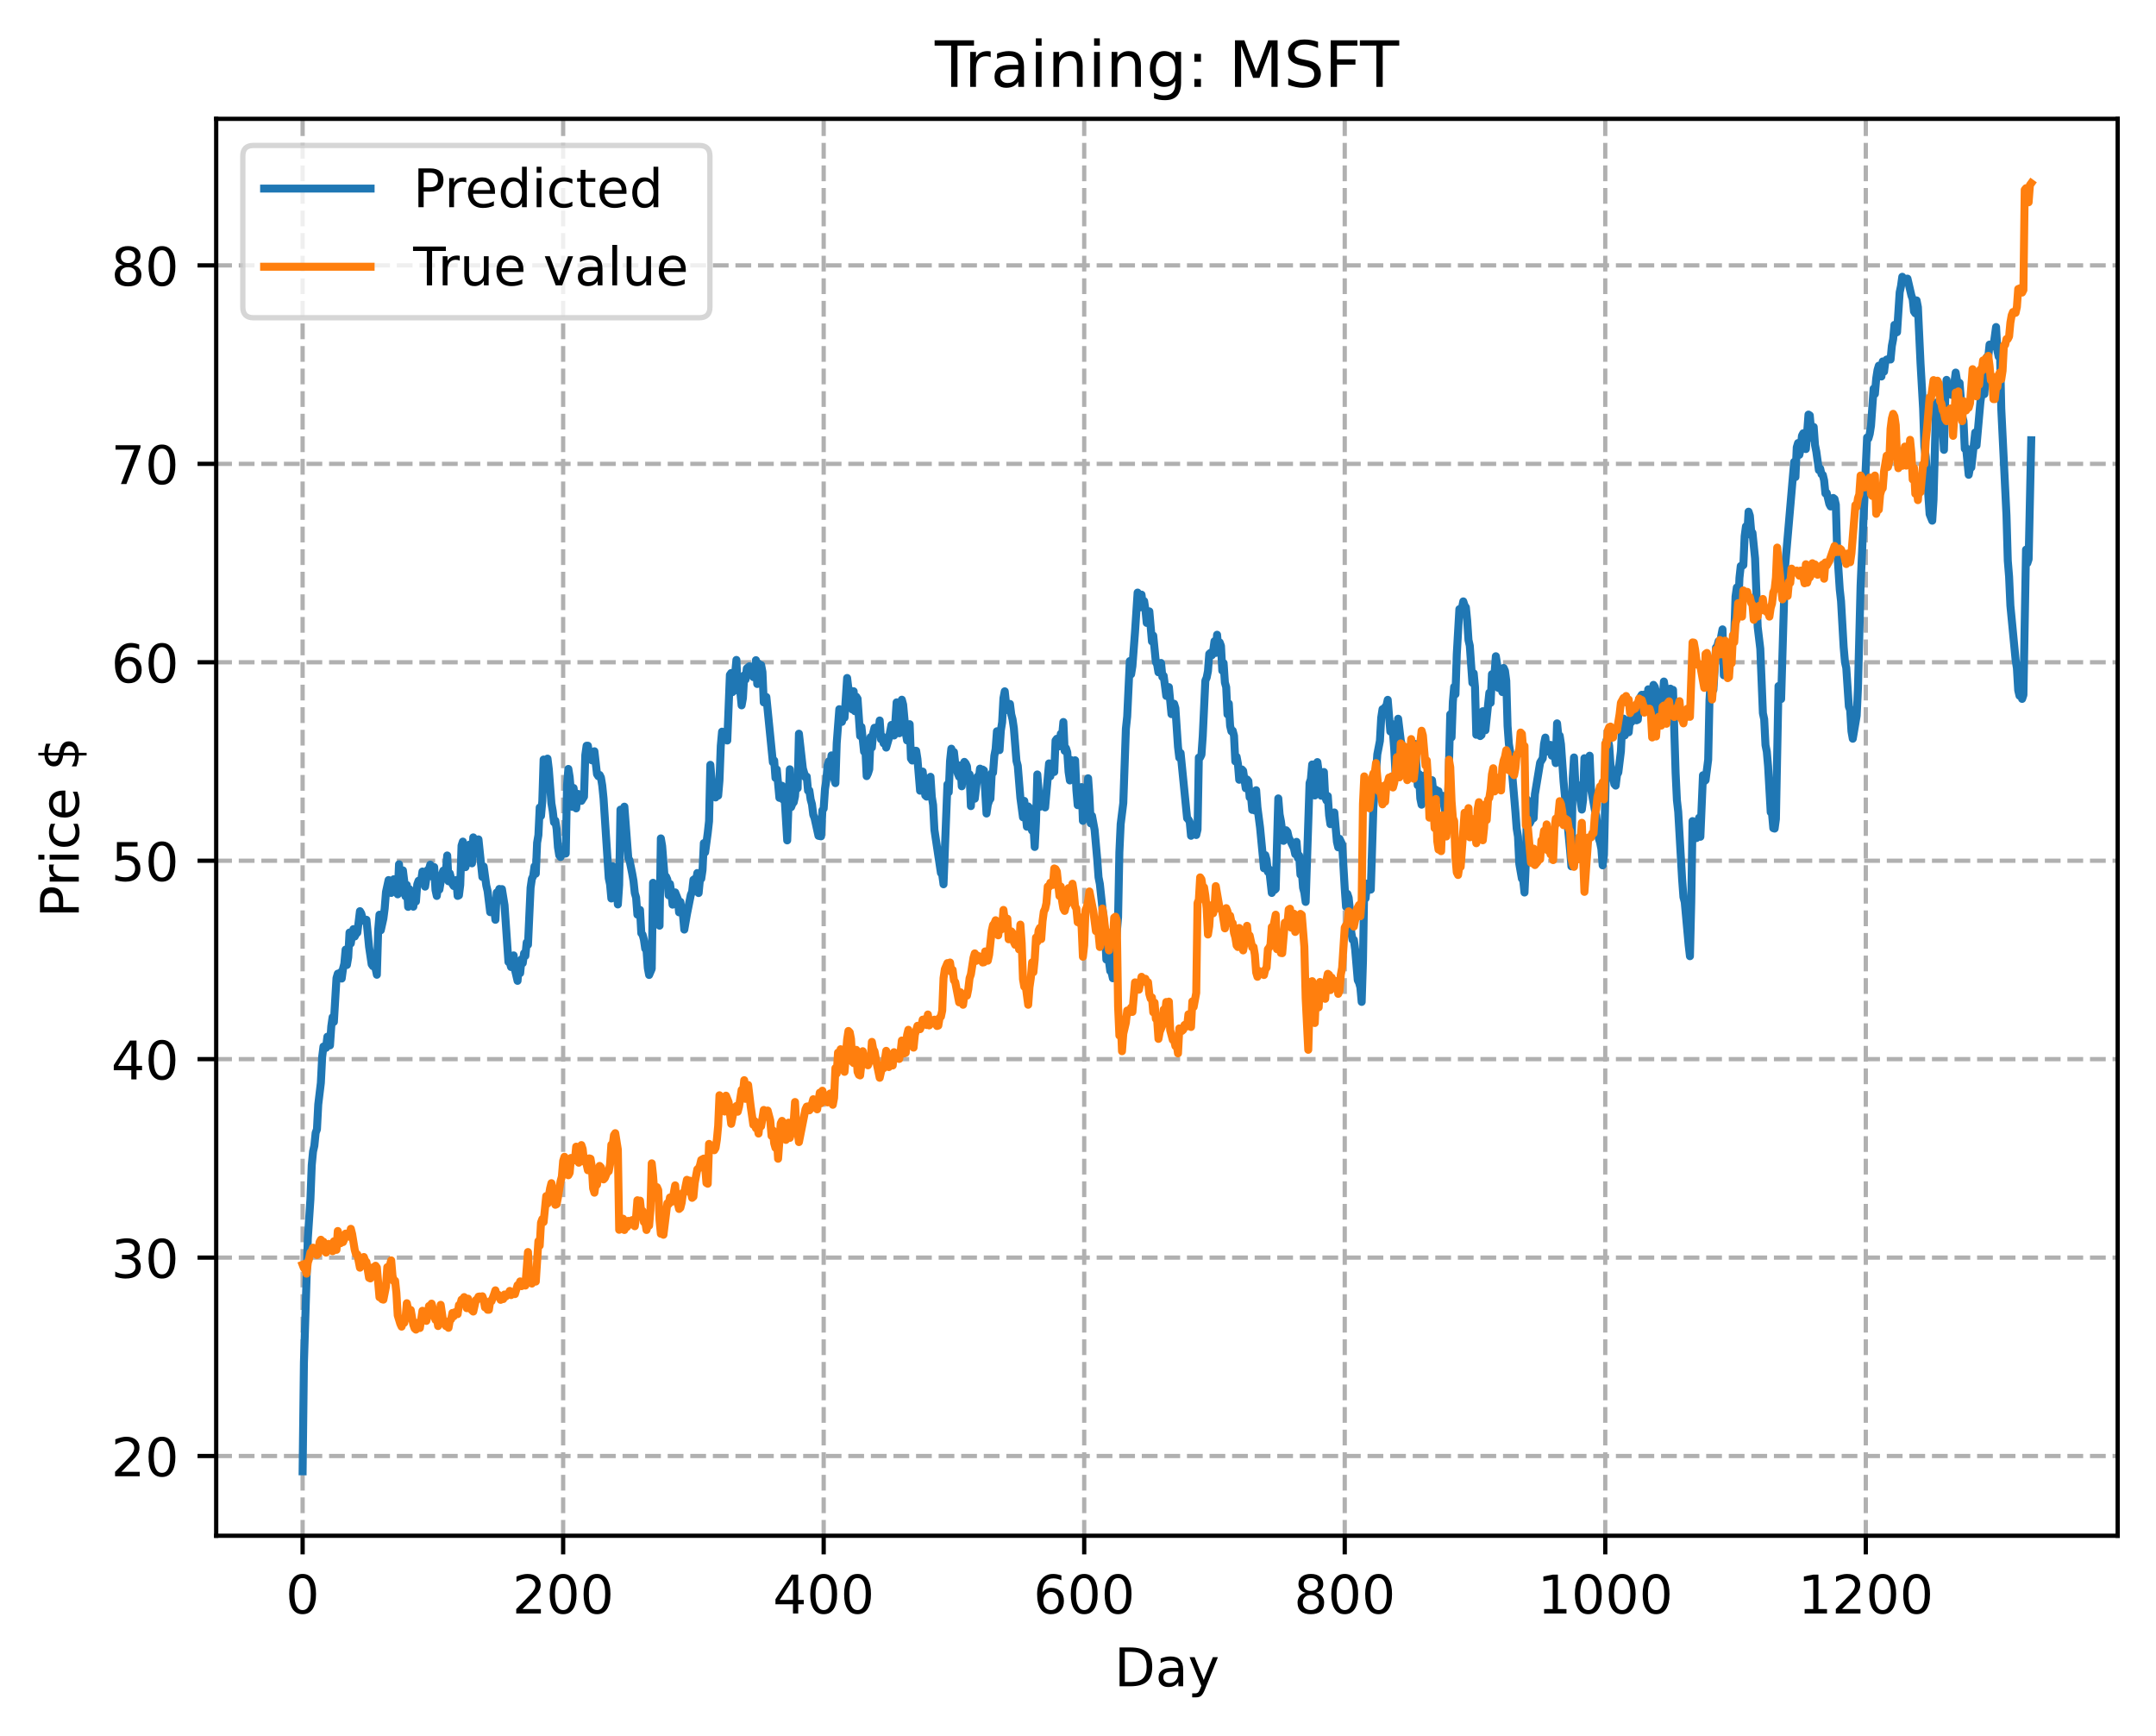 <?xml version="1.0" encoding="utf-8" standalone="no"?>
<!DOCTYPE svg PUBLIC "-//W3C//DTD SVG 1.1//EN"
  "http://www.w3.org/Graphics/SVG/1.1/DTD/svg11.dtd">
<!-- Created with matplotlib (https://matplotlib.org/) -->
<svg height="325.986pt" version="1.1" viewBox="0 0 404.923 325.986" width="404.923pt" xmlns="http://www.w3.org/2000/svg" xmlns:xlink="http://www.w3.org/1999/xlink">
 <defs>
  <style type="text/css">
*{stroke-linecap:butt;stroke-linejoin:round;}
  </style>
 </defs>
 <g id="figure_1">
  <g id="patch_1">
   <path d="M 0 325.986 
L 404.923 325.986 
L 404.923 0 
L 0 0 
z
" style="fill:#ffffff;"/>
  </g>
  <g id="axes_1">
   <g id="patch_2">
    <path d="M 40.603 288.43 
L 397.723 288.43 
L 397.723 22.318 
L 40.603 22.318 
z
" style="fill:#ffffff;"/>
   </g>
   <g id="matplotlib.axis_1">
    <g id="xtick_1">
     <g id="line2d_1">
      <path clip-path="url(#p15c36ada84)" d="M 56.836 288.43 
L 56.836 22.318 
" style="fill:none;stroke:#b0b0b0;stroke-dasharray:2.96,1.28;stroke-dashoffset:0;stroke-width:0.8;"/>
     </g>
     <g id="line2d_2">
      <defs>
       <path d="M 0 0 
L 0 3.5 
" id="m30acd34c5c" style="stroke:#000000;stroke-width:0.8;"/>
      </defs>
      <g>
       <use style="stroke:#000000;stroke-width:0.8;" x="56.836" xlink:href="#m30acd34c5c" y="288.43"/>
      </g>
     </g>
     <g id="text_1">
      <!-- 0 -->
      <defs>
       <path d="M 31.781 66.406 
Q 24.172 66.406 20.328 58.906 
Q 16.5 51.422 16.5 36.375 
Q 16.5 21.391 20.328 13.891 
Q 24.172 6.391 31.781 6.391 
Q 39.453 6.391 43.281 13.891 
Q 47.125 21.391 47.125 36.375 
Q 47.125 51.422 43.281 58.906 
Q 39.453 66.406 31.781 66.406 
z
M 31.781 74.219 
Q 44.047 74.219 50.516 64.516 
Q 56.984 54.828 56.984 36.375 
Q 56.984 17.969 50.516 8.266 
Q 44.047 -1.422 31.781 -1.422 
Q 19.531 -1.422 13.062 8.266 
Q 6.594 17.969 6.594 36.375 
Q 6.594 54.828 13.062 64.516 
Q 19.531 74.219 31.781 74.219 
z
" id="DejaVuSans-48"/>
      </defs>
      <g transform="translate(53.655 303.029)scale(0.1 -0.1)">
       <use xlink:href="#DejaVuSans-48"/>
      </g>
     </g>
    </g>
    <g id="xtick_2">
     <g id="line2d_3">
      <path clip-path="url(#p15c36ada84)" d="M 105.766 288.43 
L 105.766 22.318 
" style="fill:none;stroke:#b0b0b0;stroke-dasharray:2.96,1.28;stroke-dashoffset:0;stroke-width:0.8;"/>
     </g>
     <g id="line2d_4">
      <g>
       <use style="stroke:#000000;stroke-width:0.8;" x="105.766" xlink:href="#m30acd34c5c" y="288.43"/>
      </g>
     </g>
     <g id="text_2">
      <!-- 200 -->
      <defs>
       <path d="M 19.188 8.297 
L 53.609 8.297 
L 53.609 0 
L 7.328 0 
L 7.328 8.297 
Q 12.938 14.109 22.625 23.891 
Q 32.328 33.688 34.812 36.531 
Q 39.547 41.844 41.422 45.531 
Q 43.312 49.219 43.312 52.781 
Q 43.312 58.594 39.234 62.25 
Q 35.156 65.922 28.609 65.922 
Q 23.969 65.922 18.812 64.312 
Q 13.672 62.703 7.812 59.422 
L 7.812 69.391 
Q 13.766 71.781 18.938 73 
Q 24.125 74.219 28.422 74.219 
Q 39.75 74.219 46.484 68.547 
Q 53.219 62.891 53.219 53.422 
Q 53.219 48.922 51.531 44.891 
Q 49.859 40.875 45.406 35.406 
Q 44.188 33.984 37.641 27.219 
Q 31.109 20.453 19.188 8.297 
z
" id="DejaVuSans-50"/>
      </defs>
      <g transform="translate(96.223 303.029)scale(0.1 -0.1)">
       <use xlink:href="#DejaVuSans-50"/>
       <use x="63.623" xlink:href="#DejaVuSans-48"/>
       <use x="127.246" xlink:href="#DejaVuSans-48"/>
      </g>
     </g>
    </g>
    <g id="xtick_3">
     <g id="line2d_5">
      <path clip-path="url(#p15c36ada84)" d="M 154.697 288.43 
L 154.697 22.318 
" style="fill:none;stroke:#b0b0b0;stroke-dasharray:2.96,1.28;stroke-dashoffset:0;stroke-width:0.8;"/>
     </g>
     <g id="line2d_6">
      <g>
       <use style="stroke:#000000;stroke-width:0.8;" x="154.697" xlink:href="#m30acd34c5c" y="288.43"/>
      </g>
     </g>
     <g id="text_3">
      <!-- 400 -->
      <defs>
       <path d="M 37.797 64.312 
L 12.891 25.391 
L 37.797 25.391 
z
M 35.203 72.906 
L 47.609 72.906 
L 47.609 25.391 
L 58.016 25.391 
L 58.016 17.188 
L 47.609 17.188 
L 47.609 0 
L 37.797 0 
L 37.797 17.188 
L 4.891 17.188 
L 4.891 26.703 
z
" id="DejaVuSans-52"/>
      </defs>
      <g transform="translate(145.153 303.029)scale(0.1 -0.1)">
       <use xlink:href="#DejaVuSans-52"/>
       <use x="63.623" xlink:href="#DejaVuSans-48"/>
       <use x="127.246" xlink:href="#DejaVuSans-48"/>
      </g>
     </g>
    </g>
    <g id="xtick_4">
     <g id="line2d_7">
      <path clip-path="url(#p15c36ada84)" d="M 203.628 288.43 
L 203.628 22.318 
" style="fill:none;stroke:#b0b0b0;stroke-dasharray:2.96,1.28;stroke-dashoffset:0;stroke-width:0.8;"/>
     </g>
     <g id="line2d_8">
      <g>
       <use style="stroke:#000000;stroke-width:0.8;" x="203.628" xlink:href="#m30acd34c5c" y="288.43"/>
      </g>
     </g>
     <g id="text_4">
      <!-- 600 -->
      <defs>
       <path d="M 33.016 40.375 
Q 26.375 40.375 22.484 35.828 
Q 18.609 31.297 18.609 23.391 
Q 18.609 15.531 22.484 10.953 
Q 26.375 6.391 33.016 6.391 
Q 39.656 6.391 43.531 10.953 
Q 47.406 15.531 47.406 23.391 
Q 47.406 31.297 43.531 35.828 
Q 39.656 40.375 33.016 40.375 
z
M 52.594 71.297 
L 52.594 62.312 
Q 48.875 64.062 45.094 64.984 
Q 41.312 65.922 37.594 65.922 
Q 27.828 65.922 22.672 59.328 
Q 17.531 52.734 16.797 39.406 
Q 19.672 43.656 24.016 45.922 
Q 28.375 48.188 33.594 48.188 
Q 44.578 48.188 50.953 41.516 
Q 57.328 34.859 57.328 23.391 
Q 57.328 12.156 50.688 5.359 
Q 44.047 -1.422 33.016 -1.422 
Q 20.359 -1.422 13.672 8.266 
Q 6.984 17.969 6.984 36.375 
Q 6.984 53.656 15.188 63.938 
Q 23.391 74.219 37.203 74.219 
Q 40.922 74.219 44.703 73.484 
Q 48.484 72.75 52.594 71.297 
z
" id="DejaVuSans-54"/>
      </defs>
      <g transform="translate(194.084 303.029)scale(0.1 -0.1)">
       <use xlink:href="#DejaVuSans-54"/>
       <use x="63.623" xlink:href="#DejaVuSans-48"/>
       <use x="127.246" xlink:href="#DejaVuSans-48"/>
      </g>
     </g>
    </g>
    <g id="xtick_5">
     <g id="line2d_9">
      <path clip-path="url(#p15c36ada84)" d="M 252.558 288.43 
L 252.558 22.318 
" style="fill:none;stroke:#b0b0b0;stroke-dasharray:2.96,1.28;stroke-dashoffset:0;stroke-width:0.8;"/>
     </g>
     <g id="line2d_10">
      <g>
       <use style="stroke:#000000;stroke-width:0.8;" x="252.558" xlink:href="#m30acd34c5c" y="288.43"/>
      </g>
     </g>
     <g id="text_5">
      <!-- 800 -->
      <defs>
       <path d="M 31.781 34.625 
Q 24.75 34.625 20.719 30.859 
Q 16.703 27.094 16.703 20.516 
Q 16.703 13.922 20.719 10.156 
Q 24.75 6.391 31.781 6.391 
Q 38.812 6.391 42.859 10.172 
Q 46.922 13.969 46.922 20.516 
Q 46.922 27.094 42.891 30.859 
Q 38.875 34.625 31.781 34.625 
z
M 21.922 38.812 
Q 15.578 40.375 12.031 44.719 
Q 8.5 49.078 8.5 55.328 
Q 8.5 64.062 14.719 69.141 
Q 20.953 74.219 31.781 74.219 
Q 42.672 74.219 48.875 69.141 
Q 55.078 64.062 55.078 55.328 
Q 55.078 49.078 51.531 44.719 
Q 48 40.375 41.703 38.812 
Q 48.828 37.156 52.797 32.312 
Q 56.781 27.484 56.781 20.516 
Q 56.781 9.906 50.312 4.234 
Q 43.844 -1.422 31.781 -1.422 
Q 19.734 -1.422 13.25 4.234 
Q 6.781 9.906 6.781 20.516 
Q 6.781 27.484 10.781 32.312 
Q 14.797 37.156 21.922 38.812 
z
M 18.312 54.391 
Q 18.312 48.734 21.844 45.562 
Q 25.391 42.391 31.781 42.391 
Q 38.141 42.391 41.719 45.562 
Q 45.312 48.734 45.312 54.391 
Q 45.312 60.062 41.719 63.234 
Q 38.141 66.406 31.781 66.406 
Q 25.391 66.406 21.844 63.234 
Q 18.312 60.062 18.312 54.391 
z
" id="DejaVuSans-56"/>
      </defs>
      <g transform="translate(243.015 303.029)scale(0.1 -0.1)">
       <use xlink:href="#DejaVuSans-56"/>
       <use x="63.623" xlink:href="#DejaVuSans-48"/>
       <use x="127.246" xlink:href="#DejaVuSans-48"/>
      </g>
     </g>
    </g>
    <g id="xtick_6">
     <g id="line2d_11">
      <path clip-path="url(#p15c36ada84)" d="M 301.489 288.43 
L 301.489 22.318 
" style="fill:none;stroke:#b0b0b0;stroke-dasharray:2.96,1.28;stroke-dashoffset:0;stroke-width:0.8;"/>
     </g>
     <g id="line2d_12">
      <g>
       <use style="stroke:#000000;stroke-width:0.8;" x="301.489" xlink:href="#m30acd34c5c" y="288.43"/>
      </g>
     </g>
     <g id="text_6">
      <!-- 1000 -->
      <defs>
       <path d="M 12.406 8.297 
L 28.516 8.297 
L 28.516 63.922 
L 10.984 60.406 
L 10.984 69.391 
L 28.422 72.906 
L 38.281 72.906 
L 38.281 8.297 
L 54.391 8.297 
L 54.391 0 
L 12.406 0 
z
" id="DejaVuSans-49"/>
      </defs>
      <g transform="translate(288.764 303.029)scale(0.1 -0.1)">
       <use xlink:href="#DejaVuSans-49"/>
       <use x="63.623" xlink:href="#DejaVuSans-48"/>
       <use x="127.246" xlink:href="#DejaVuSans-48"/>
       <use x="190.869" xlink:href="#DejaVuSans-48"/>
      </g>
     </g>
    </g>
    <g id="xtick_7">
     <g id="line2d_13">
      <path clip-path="url(#p15c36ada84)" d="M 350.419 288.43 
L 350.419 22.318 
" style="fill:none;stroke:#b0b0b0;stroke-dasharray:2.96,1.28;stroke-dashoffset:0;stroke-width:0.8;"/>
     </g>
     <g id="line2d_14">
      <g>
       <use style="stroke:#000000;stroke-width:0.8;" x="350.419" xlink:href="#m30acd34c5c" y="288.43"/>
      </g>
     </g>
     <g id="text_7">
      <!-- 1200 -->
      <g transform="translate(337.694 303.029)scale(0.1 -0.1)">
       <use xlink:href="#DejaVuSans-49"/>
       <use x="63.623" xlink:href="#DejaVuSans-50"/>
       <use x="127.246" xlink:href="#DejaVuSans-48"/>
       <use x="190.869" xlink:href="#DejaVuSans-48"/>
      </g>
     </g>
    </g>
    <g id="text_8">
     <!-- Day -->
     <defs>
      <path d="M 19.672 64.797 
L 19.672 8.109 
L 31.594 8.109 
Q 46.688 8.109 53.688 14.938 
Q 60.688 21.781 60.688 36.531 
Q 60.688 51.172 53.688 57.984 
Q 46.688 64.797 31.594 64.797 
z
M 9.812 72.906 
L 30.078 72.906 
Q 51.266 72.906 61.172 64.094 
Q 71.094 55.281 71.094 36.531 
Q 71.094 17.672 61.125 8.828 
Q 51.172 0 30.078 0 
L 9.812 0 
z
" id="DejaVuSans-68"/>
      <path d="M 34.281 27.484 
Q 23.391 27.484 19.188 25 
Q 14.984 22.516 14.984 16.5 
Q 14.984 11.719 18.141 8.906 
Q 21.297 6.109 26.703 6.109 
Q 34.188 6.109 38.703 11.406 
Q 43.219 16.703 43.219 25.484 
L 43.219 27.484 
z
M 52.203 31.203 
L 52.203 0 
L 43.219 0 
L 43.219 8.297 
Q 40.141 3.328 35.547 0.953 
Q 30.953 -1.422 24.312 -1.422 
Q 15.922 -1.422 10.953 3.297 
Q 6 8.016 6 15.922 
Q 6 25.141 12.172 29.828 
Q 18.359 34.516 30.609 34.516 
L 43.219 34.516 
L 43.219 35.406 
Q 43.219 41.609 39.141 45 
Q 35.062 48.391 27.688 48.391 
Q 23 48.391 18.547 47.266 
Q 14.109 46.141 10.016 43.891 
L 10.016 52.203 
Q 14.938 54.109 19.578 55.047 
Q 24.219 56 28.609 56 
Q 40.484 56 46.344 49.844 
Q 52.203 43.703 52.203 31.203 
z
" id="DejaVuSans-97"/>
      <path d="M 32.172 -5.078 
Q 28.375 -14.844 24.75 -17.812 
Q 21.141 -20.797 15.094 -20.797 
L 7.906 -20.797 
L 7.906 -13.281 
L 13.188 -13.281 
Q 16.891 -13.281 18.938 -11.516 
Q 21 -9.766 23.484 -3.219 
L 25.094 0.875 
L 2.984 54.688 
L 12.5 54.688 
L 29.594 11.922 
L 46.688 54.688 
L 56.203 54.688 
z
" id="DejaVuSans-121"/>
     </defs>
     <g transform="translate(209.29 316.707)scale(0.1 -0.1)">
      <use xlink:href="#DejaVuSans-68"/>
      <use x="77.002" xlink:href="#DejaVuSans-97"/>
      <use x="138.281" xlink:href="#DejaVuSans-121"/>
     </g>
    </g>
   </g>
   <g id="matplotlib.axis_2">
    <g id="ytick_1">
     <g id="line2d_15">
      <path clip-path="url(#p15c36ada84)" d="M 40.603 273.461 
L 397.723 273.461 
" style="fill:none;stroke:#b0b0b0;stroke-dasharray:2.96,1.28;stroke-dashoffset:0;stroke-width:0.8;"/>
     </g>
     <g id="line2d_16">
      <defs>
       <path d="M 0 0 
L -3.5 0 
" id="mef8a08482b" style="stroke:#000000;stroke-width:0.8;"/>
      </defs>
      <g>
       <use style="stroke:#000000;stroke-width:0.8;" x="40.603" xlink:href="#mef8a08482b" y="273.461"/>
      </g>
     </g>
     <g id="text_9">
      <!-- 20 -->
      <g transform="translate(20.878 277.26)scale(0.1 -0.1)">
       <use xlink:href="#DejaVuSans-50"/>
       <use x="63.623" xlink:href="#DejaVuSans-48"/>
      </g>
     </g>
    </g>
    <g id="ytick_2">
     <g id="line2d_17">
      <path clip-path="url(#p15c36ada84)" d="M 40.603 236.191 
L 397.723 236.191 
" style="fill:none;stroke:#b0b0b0;stroke-dasharray:2.96,1.28;stroke-dashoffset:0;stroke-width:0.8;"/>
     </g>
     <g id="line2d_18">
      <g>
       <use style="stroke:#000000;stroke-width:0.8;" x="40.603" xlink:href="#mef8a08482b" y="236.191"/>
      </g>
     </g>
     <g id="text_10">
      <!-- 30 -->
      <defs>
       <path d="M 40.578 39.312 
Q 47.656 37.797 51.625 33 
Q 55.609 28.219 55.609 21.188 
Q 55.609 10.406 48.188 4.484 
Q 40.766 -1.422 27.094 -1.422 
Q 22.516 -1.422 17.656 -0.516 
Q 12.797 0.391 7.625 2.203 
L 7.625 11.719 
Q 11.719 9.328 16.594 8.109 
Q 21.484 6.891 26.812 6.891 
Q 36.078 6.891 40.938 10.547 
Q 45.797 14.203 45.797 21.188 
Q 45.797 27.641 41.281 31.266 
Q 36.766 34.906 28.719 34.906 
L 20.219 34.906 
L 20.219 43.016 
L 29.109 43.016 
Q 36.375 43.016 40.234 45.922 
Q 44.094 48.828 44.094 54.297 
Q 44.094 59.906 40.109 62.906 
Q 36.141 65.922 28.719 65.922 
Q 24.656 65.922 20.016 65.031 
Q 15.375 64.156 9.812 62.312 
L 9.812 71.094 
Q 15.438 72.656 20.344 73.438 
Q 25.25 74.219 29.594 74.219 
Q 40.828 74.219 47.359 69.109 
Q 53.906 64.016 53.906 55.328 
Q 53.906 49.266 50.438 45.094 
Q 46.969 40.922 40.578 39.312 
z
" id="DejaVuSans-51"/>
      </defs>
      <g transform="translate(20.878 239.991)scale(0.1 -0.1)">
       <use xlink:href="#DejaVuSans-51"/>
       <use x="63.623" xlink:href="#DejaVuSans-48"/>
      </g>
     </g>
    </g>
    <g id="ytick_3">
     <g id="line2d_19">
      <path clip-path="url(#p15c36ada84)" d="M 40.603 198.922 
L 397.723 198.922 
" style="fill:none;stroke:#b0b0b0;stroke-dasharray:2.96,1.28;stroke-dashoffset:0;stroke-width:0.8;"/>
     </g>
     <g id="line2d_20">
      <g>
       <use style="stroke:#000000;stroke-width:0.8;" x="40.603" xlink:href="#mef8a08482b" y="198.922"/>
      </g>
     </g>
     <g id="text_11">
      <!-- 40 -->
      <g transform="translate(20.878 202.721)scale(0.1 -0.1)">
       <use xlink:href="#DejaVuSans-52"/>
       <use x="63.623" xlink:href="#DejaVuSans-48"/>
      </g>
     </g>
    </g>
    <g id="ytick_4">
     <g id="line2d_21">
      <path clip-path="url(#p15c36ada84)" d="M 40.603 161.652 
L 397.723 161.652 
" style="fill:none;stroke:#b0b0b0;stroke-dasharray:2.96,1.28;stroke-dashoffset:0;stroke-width:0.8;"/>
     </g>
     <g id="line2d_22">
      <g>
       <use style="stroke:#000000;stroke-width:0.8;" x="40.603" xlink:href="#mef8a08482b" y="161.652"/>
      </g>
     </g>
     <g id="text_12">
      <!-- 50 -->
      <defs>
       <path d="M 10.797 72.906 
L 49.516 72.906 
L 49.516 64.594 
L 19.828 64.594 
L 19.828 46.734 
Q 21.969 47.469 24.109 47.828 
Q 26.266 48.188 28.422 48.188 
Q 40.625 48.188 47.75 41.5 
Q 54.891 34.812 54.891 23.391 
Q 54.891 11.625 47.562 5.094 
Q 40.234 -1.422 26.906 -1.422 
Q 22.312 -1.422 17.547 -0.641 
Q 12.797 0.141 7.719 1.703 
L 7.719 11.625 
Q 12.109 9.234 16.797 8.062 
Q 21.484 6.891 26.703 6.891 
Q 35.156 6.891 40.078 11.328 
Q 45.016 15.766 45.016 23.391 
Q 45.016 31 40.078 35.438 
Q 35.156 39.891 26.703 39.891 
Q 22.75 39.891 18.812 39.016 
Q 14.891 38.141 10.797 36.281 
z
" id="DejaVuSans-53"/>
      </defs>
      <g transform="translate(20.878 165.452)scale(0.1 -0.1)">
       <use xlink:href="#DejaVuSans-53"/>
       <use x="63.623" xlink:href="#DejaVuSans-48"/>
      </g>
     </g>
    </g>
    <g id="ytick_5">
     <g id="line2d_23">
      <path clip-path="url(#p15c36ada84)" d="M 40.603 124.383 
L 397.723 124.383 
" style="fill:none;stroke:#b0b0b0;stroke-dasharray:2.96,1.28;stroke-dashoffset:0;stroke-width:0.8;"/>
     </g>
     <g id="line2d_24">
      <g>
       <use style="stroke:#000000;stroke-width:0.8;" x="40.603" xlink:href="#mef8a08482b" y="124.383"/>
      </g>
     </g>
     <g id="text_13">
      <!-- 60 -->
      <g transform="translate(20.878 128.182)scale(0.1 -0.1)">
       <use xlink:href="#DejaVuSans-54"/>
       <use x="63.623" xlink:href="#DejaVuSans-48"/>
      </g>
     </g>
    </g>
    <g id="ytick_6">
     <g id="line2d_25">
      <path clip-path="url(#p15c36ada84)" d="M 40.603 87.113 
L 397.723 87.113 
" style="fill:none;stroke:#b0b0b0;stroke-dasharray:2.96,1.28;stroke-dashoffset:0;stroke-width:0.8;"/>
     </g>
     <g id="line2d_26">
      <g>
       <use style="stroke:#000000;stroke-width:0.8;" x="40.603" xlink:href="#mef8a08482b" y="87.113"/>
      </g>
     </g>
     <g id="text_14">
      <!-- 70 -->
      <defs>
       <path d="M 8.203 72.906 
L 55.078 72.906 
L 55.078 68.703 
L 28.609 0 
L 18.312 0 
L 43.219 64.594 
L 8.203 64.594 
z
" id="DejaVuSans-55"/>
      </defs>
      <g transform="translate(20.878 90.912)scale(0.1 -0.1)">
       <use xlink:href="#DejaVuSans-55"/>
       <use x="63.623" xlink:href="#DejaVuSans-48"/>
      </g>
     </g>
    </g>
    <g id="ytick_7">
     <g id="line2d_27">
      <path clip-path="url(#p15c36ada84)" d="M 40.603 49.844 
L 397.723 49.844 
" style="fill:none;stroke:#b0b0b0;stroke-dasharray:2.96,1.28;stroke-dashoffset:0;stroke-width:0.8;"/>
     </g>
     <g id="line2d_28">
      <g>
       <use style="stroke:#000000;stroke-width:0.8;" x="40.603" xlink:href="#mef8a08482b" y="49.844"/>
      </g>
     </g>
     <g id="text_15">
      <!-- 80 -->
      <g transform="translate(20.878 53.643)scale(0.1 -0.1)">
       <use xlink:href="#DejaVuSans-56"/>
       <use x="63.623" xlink:href="#DejaVuSans-48"/>
      </g>
     </g>
    </g>
    <g id="text_16">
     <!-- Price $ -->
     <defs>
      <path d="M 19.672 64.797 
L 19.672 37.406 
L 32.078 37.406 
Q 38.969 37.406 42.719 40.969 
Q 46.484 44.531 46.484 51.125 
Q 46.484 57.672 42.719 61.234 
Q 38.969 64.797 32.078 64.797 
z
M 9.812 72.906 
L 32.078 72.906 
Q 44.344 72.906 50.609 67.359 
Q 56.891 61.812 56.891 51.125 
Q 56.891 40.328 50.609 34.812 
Q 44.344 29.297 32.078 29.297 
L 19.672 29.297 
L 19.672 0 
L 9.812 0 
z
" id="DejaVuSans-80"/>
      <path d="M 41.109 46.297 
Q 39.594 47.172 37.812 47.578 
Q 36.031 48 33.891 48 
Q 26.266 48 22.188 43.047 
Q 18.109 38.094 18.109 28.812 
L 18.109 0 
L 9.078 0 
L 9.078 54.688 
L 18.109 54.688 
L 18.109 46.188 
Q 20.953 51.172 25.484 53.578 
Q 30.031 56 36.531 56 
Q 37.453 56 38.578 55.875 
Q 39.703 55.766 41.062 55.516 
z
" id="DejaVuSans-114"/>
      <path d="M 9.422 54.688 
L 18.406 54.688 
L 18.406 0 
L 9.422 0 
z
M 9.422 75.984 
L 18.406 75.984 
L 18.406 64.594 
L 9.422 64.594 
z
" id="DejaVuSans-105"/>
      <path d="M 48.781 52.594 
L 48.781 44.188 
Q 44.969 46.297 41.141 47.344 
Q 37.312 48.391 33.406 48.391 
Q 24.656 48.391 19.812 42.844 
Q 14.984 37.312 14.984 27.297 
Q 14.984 17.281 19.812 11.734 
Q 24.656 6.203 33.406 6.203 
Q 37.312 6.203 41.141 7.25 
Q 44.969 8.297 48.781 10.406 
L 48.781 2.094 
Q 45.016 0.344 40.984 -0.531 
Q 36.969 -1.422 32.422 -1.422 
Q 20.062 -1.422 12.781 6.344 
Q 5.516 14.109 5.516 27.297 
Q 5.516 40.672 12.859 48.328 
Q 20.219 56 33.016 56 
Q 37.156 56 41.109 55.141 
Q 45.062 54.297 48.781 52.594 
z
" id="DejaVuSans-99"/>
      <path d="M 56.203 29.594 
L 56.203 25.203 
L 14.891 25.203 
Q 15.484 15.922 20.484 11.062 
Q 25.484 6.203 34.422 6.203 
Q 39.594 6.203 44.453 7.469 
Q 49.312 8.734 54.109 11.281 
L 54.109 2.781 
Q 49.266 0.734 44.188 -0.344 
Q 39.109 -1.422 33.891 -1.422 
Q 20.797 -1.422 13.156 6.188 
Q 5.516 13.812 5.516 26.812 
Q 5.516 40.234 12.766 48.109 
Q 20.016 56 32.328 56 
Q 43.359 56 49.781 48.891 
Q 56.203 41.797 56.203 29.594 
z
M 47.219 32.234 
Q 47.125 39.594 43.094 43.984 
Q 39.062 48.391 32.422 48.391 
Q 24.906 48.391 20.391 44.141 
Q 15.875 39.891 15.188 32.172 
z
" id="DejaVuSans-101"/>
      <path id="DejaVuSans-32"/>
      <path d="M 33.797 -14.703 
L 28.906 -14.703 
L 28.859 0 
Q 23.734 0.094 18.609 1.188 
Q 13.484 2.297 8.297 4.5 
L 8.297 13.281 
Q 13.281 10.156 18.375 8.562 
Q 23.484 6.984 28.906 6.938 
L 28.906 29.203 
Q 18.109 30.953 13.203 35.156 
Q 8.297 39.359 8.297 46.688 
Q 8.297 54.641 13.625 59.219 
Q 18.953 63.812 28.906 64.5 
L 28.906 75.984 
L 33.797 75.984 
L 33.797 64.656 
Q 38.328 64.453 42.578 63.688 
Q 46.828 62.938 50.875 61.625 
L 50.875 53.078 
Q 46.828 55.125 42.547 56.25 
Q 38.281 57.375 33.797 57.562 
L 33.797 36.719 
Q 44.875 35.016 50.094 30.609 
Q 55.328 26.219 55.328 18.609 
Q 55.328 10.359 49.781 5.594 
Q 44.234 0.828 33.797 0.094 
z
M 28.906 37.594 
L 28.906 57.625 
Q 23.25 56.984 20.266 54.391 
Q 17.281 51.812 17.281 47.516 
Q 17.281 43.312 20.031 40.969 
Q 22.797 38.625 28.906 37.594 
z
M 33.797 28.219 
L 33.797 7.078 
Q 39.984 7.906 43.141 10.594 
Q 46.297 13.281 46.297 17.672 
Q 46.297 21.969 43.281 24.5 
Q 40.281 27.047 33.797 28.219 
z
" id="DejaVuSans-36"/>
     </defs>
     <g transform="translate(14.798 172.342)rotate(-90)scale(0.1 -0.1)">
      <use xlink:href="#DejaVuSans-80"/>
      <use x="58.553" xlink:href="#DejaVuSans-114"/>
      <use x="99.666" xlink:href="#DejaVuSans-105"/>
      <use x="127.449" xlink:href="#DejaVuSans-99"/>
      <use x="182.43" xlink:href="#DejaVuSans-101"/>
      <use x="243.953" xlink:href="#DejaVuSans-32"/>
      <use x="275.74" xlink:href="#DejaVuSans-36"/>
     </g>
    </g>
   </g>
   <g id="line2d_29">
    <path clip-path="url(#p15c36ada84)" d="M 56.836 276.334 
L 57.081 255.93 
L 57.814 232.558 
L 58.304 225.208 
L 58.548 218.847 
L 58.793 216.266 
L 59.038 215.194 
L 59.282 212.758 
L 59.527 212.109 
L 59.772 207.433 
L 60.261 203.372 
L 60.506 198.508 
L 60.75 196.55 
L 61.24 196.799 
L 61.484 194.703 
L 61.974 196.346 
L 62.218 192.778 
L 62.463 191.049 
L 62.708 191.923 
L 63.197 183.698 
L 63.441 182.867 
L 63.686 183.236 
L 63.931 182.63 
L 64.175 183.787 
L 64.42 181.952 
L 64.665 181.016 
L 64.909 178.347 
L 65.154 181.237 
L 65.399 179.798 
L 65.643 175.139 
L 65.888 177.192 
L 66.133 175.426 
L 66.377 174.503 
L 66.622 175.89 
L 66.867 175.409 
L 67.111 175.177 
L 67.601 171.131 
L 67.845 171.542 
L 68.09 172.418 
L 68.579 173.087 
L 68.824 172.746 
L 69.313 177.801 
L 69.802 181.112 
L 70.047 181.464 
L 70.292 181.562 
L 70.536 181.885 
L 70.781 183.074 
L 71.026 174.687 
L 71.27 171.789 
L 71.515 174.721 
L 72.004 172.516 
L 72.249 170.612 
L 72.494 167.525 
L 72.983 165.284 
L 73.472 167.707 
L 73.717 165.931 
L 73.962 165.131 
L 74.451 165.948 
L 74.696 167.969 
L 74.94 162.318 
L 75.185 165.935 
L 75.429 167.646 
L 75.674 163.47 
L 75.919 165.455 
L 76.163 168.352 
L 76.408 166.208 
L 76.653 170.325 
L 76.897 166.998 
L 77.387 170.071 
L 77.631 170.288 
L 77.876 167.666 
L 78.121 169.318 
L 78.365 166.105 
L 78.61 165.419 
L 79.099 165.363 
L 79.344 163.683 
L 79.833 166.52 
L 80.323 163.395 
L 80.567 163.27 
L 80.812 162.389 
L 81.056 164.59 
L 81.301 164.698 
L 81.546 162.852 
L 81.79 167.138 
L 82.035 168.273 
L 82.28 166.359 
L 82.524 167.078 
L 83.014 164.193 
L 83.258 163.511 
L 83.503 164.958 
L 83.748 163.6 
L 83.992 160.669 
L 84.237 165.513 
L 84.482 164.03 
L 84.971 166.05 
L 85.216 166.41 
L 85.46 165.612 
L 85.705 165.28 
L 85.95 168.265 
L 86.194 168.16 
L 86.439 166.206 
L 86.684 158.817 
L 86.928 158.063 
L 87.173 159.699 
L 87.417 162.864 
L 87.662 161.867 
L 88.151 158.631 
L 88.396 159.942 
L 88.641 162.146 
L 88.885 157.271 
L 89.13 158.142 
L 89.375 158.556 
L 89.619 160.126 
L 89.864 157.645 
L 90.598 164.708 
L 90.843 162.741 
L 91.332 166.316 
L 91.577 167.36 
L 92.066 171.32 
L 92.311 169.252 
L 92.555 170.369 
L 92.8 170.362 
L 93.044 172.749 
L 93.289 167.634 
L 93.534 167.642 
L 93.778 166.955 
L 94.023 168.094 
L 94.268 166.985 
L 94.757 169.999 
L 95.491 180.672 
L 95.736 180.754 
L 95.98 181.617 
L 96.225 181.465 
L 96.47 179.435 
L 96.714 182.124 
L 97.204 184.218 
L 97.448 181.06 
L 97.693 182.768 
L 97.938 180.173 
L 98.182 180.883 
L 98.427 179.041 
L 98.672 179.526 
L 98.916 177.009 
L 99.161 177.442 
L 99.65 166.73 
L 99.895 165.041 
L 100.139 164.545 
L 100.384 162.716 
L 100.629 164.09 
L 100.873 158.289 
L 101.118 156.848 
L 101.363 151.655 
L 101.607 153.247 
L 101.852 150.458 
L 102.097 142.649 
L 102.341 146.385 
L 102.586 145.425 
L 102.831 142.479 
L 103.075 144.493 
L 103.565 150.896 
L 103.809 152.299 
L 104.054 154.443 
L 104.299 154.129 
L 104.543 155.699 
L 104.788 159.124 
L 105.032 160.636 
L 105.277 160.954 
L 105.522 159.77 
L 105.766 160.175 
L 106.011 159.455 
L 106.256 160.308 
L 106.5 147.423 
L 106.745 144.413 
L 106.99 145.947 
L 107.479 151.537 
L 107.724 147.992 
L 108.213 151.823 
L 108.458 149.083 
L 108.702 149.164 
L 109.192 150.419 
L 109.681 149.631 
L 109.926 141.805 
L 110.17 140.059 
L 110.415 140.056 
L 110.66 141.911 
L 110.904 141.781 
L 111.149 142.793 
L 111.393 142.853 
L 111.638 141.098 
L 112.127 145.401 
L 112.372 145.786 
L 112.617 145.544 
L 112.861 146.027 
L 113.106 147.522 
L 113.351 149.94 
L 114.085 161.133 
L 114.329 164.926 
L 114.574 166.085 
L 114.819 168.746 
L 115.063 162.683 
L 115.553 167.007 
L 115.797 166.644 
L 116.042 169.869 
L 116.287 166.205 
L 116.531 152.061 
L 116.776 152.518 
L 117.02 152.155 
L 117.265 151.501 
L 117.999 161.143 
L 118.244 161.606 
L 118.733 164.056 
L 118.978 165.448 
L 119.222 167.734 
L 119.467 168.571 
L 119.712 171.788 
L 119.956 170.931 
L 120.201 170.894 
L 120.446 175.271 
L 120.69 175.556 
L 120.935 176.492 
L 121.18 178.166 
L 121.424 178.481 
L 121.669 181.82 
L 121.914 183.113 
L 122.403 181.96 
L 122.648 165.8 
L 122.892 166.636 
L 123.137 170.657 
L 123.381 169.225 
L 123.871 173.857 
L 124.115 157.462 
L 124.36 158.908 
L 124.849 165.07 
L 125.094 164.642 
L 125.339 165.192 
L 125.583 168.155 
L 125.828 166.013 
L 126.073 167.59 
L 126.317 169.905 
L 126.807 167.604 
L 127.296 168.824 
L 127.541 171.354 
L 127.785 169.378 
L 128.03 171.089 
L 128.275 171.904 
L 128.519 174.589 
L 129.008 171.734 
L 129.742 168.064 
L 129.987 167.47 
L 130.232 165.235 
L 130.476 165.074 
L 130.721 165.475 
L 130.966 163.961 
L 131.21 167.726 
L 131.455 165.178 
L 131.7 165.046 
L 131.944 163.391 
L 132.189 158.347 
L 132.434 160.074 
L 132.923 156.433 
L 133.168 154.227 
L 133.412 143.642 
L 133.657 146.604 
L 134.146 148.959 
L 134.391 149.77 
L 134.636 148.132 
L 134.88 149.435 
L 135.125 146.605 
L 135.369 140.1 
L 135.614 137.413 
L 135.859 138.475 
L 136.103 138.809 
L 136.348 138.097 
L 136.593 139.079 
L 137.082 126.747 
L 137.327 126.401 
L 137.571 129.993 
L 137.816 126.304 
L 138.061 126.643 
L 138.305 123.942 
L 138.55 129.679 
L 138.795 127.441 
L 139.284 132.476 
L 139.529 131.128 
L 139.773 126.828 
L 140.018 127.634 
L 140.263 125.54 
L 140.752 125.131 
L 140.996 125.892 
L 141.241 125.192 
L 141.486 127.172 
L 141.73 126.735 
L 141.975 123.991 
L 142.22 128.463 
L 142.464 124.622 
L 142.709 125.54 
L 142.954 124.908 
L 143.198 126.221 
L 143.443 131.92 
L 143.688 131.849 
L 143.932 130.901 
L 145.156 143.176 
L 145.4 142.838 
L 145.645 146.109 
L 145.89 144.51 
L 146.379 149.843 
L 146.624 149.889 
L 146.868 147.57 
L 147.113 150.224 
L 147.357 149.738 
L 147.847 157.837 
L 148.336 144.483 
L 148.581 151.595 
L 148.825 150.956 
L 149.07 150.681 
L 149.315 149.558 
L 149.559 146.197 
L 149.804 148.046 
L 150.049 137.795 
L 150.783 144.319 
L 151.272 145.996 
L 151.517 145.854 
L 151.761 148.506 
L 152.006 148.472 
L 152.251 150.164 
L 152.495 151.047 
L 152.74 153.011 
L 152.984 153.648 
L 153.718 156.976 
L 154.208 157.072 
L 154.452 152.214 
L 154.697 151.849 
L 154.942 148.186 
L 155.186 146.627 
L 155.431 143.731 
L 155.676 142.977 
L 155.92 144.41 
L 156.165 141.872 
L 156.41 143.291 
L 156.654 146.186 
L 156.899 147.085 
L 157.144 139.575 
L 157.633 133.195 
L 157.878 133.967 
L 158.122 135.582 
L 158.367 134.492 
L 158.612 134.787 
L 159.101 127.334 
L 159.345 129.374 
L 159.59 129.578 
L 159.835 132.393 
L 160.079 133.251 
L 160.324 129.827 
L 160.569 133.579 
L 160.813 130.847 
L 161.058 131.223 
L 161.547 138.228 
L 161.792 136.532 
L 162.281 141.172 
L 162.526 140.577 
L 162.771 145.766 
L 163.015 145.258 
L 163.26 144.476 
L 163.505 138.433 
L 163.749 140.401 
L 163.994 137.682 
L 164.239 136.688 
L 164.483 136.65 
L 164.728 137.776 
L 164.972 137.546 
L 165.217 135.315 
L 165.462 138.846 
L 165.706 138.287 
L 165.951 139.609 
L 166.196 139.106 
L 166.44 140.408 
L 166.93 138.713 
L 167.419 136.154 
L 167.664 137.459 
L 167.908 138.136 
L 168.153 135.655 
L 168.398 131.91 
L 168.642 134.146 
L 168.887 137.718 
L 169.132 135.671 
L 169.376 131.414 
L 169.621 132.336 
L 170.11 137.64 
L 170.355 139.065 
L 170.6 139.133 
L 170.844 136.011 
L 171.089 142.473 
L 171.333 142.837 
L 171.578 142.722 
L 171.823 141 
L 172.067 141.005 
L 172.312 142.579 
L 172.801 148.506 
L 173.046 146.076 
L 173.291 144.911 
L 173.78 149.396 
L 174.025 149.615 
L 174.269 147.941 
L 174.514 148.031 
L 174.759 145.893 
L 175.003 149.674 
L 175.248 151.173 
L 175.493 155.841 
L 176.227 160.714 
L 176.716 163.951 
L 176.96 164.273 
L 177.205 166.08 
L 177.939 147.324 
L 178.184 148.787 
L 178.428 142.938 
L 178.673 140.613 
L 178.918 141.539 
L 179.162 141.24 
L 179.407 143.444 
L 179.896 145.3 
L 180.141 145.895 
L 180.386 143.735 
L 180.63 147.675 
L 181.12 143.09 
L 181.364 143.38 
L 181.609 143.93 
L 181.854 146.567 
L 182.098 145.43 
L 182.343 151.4 
L 182.588 147.134 
L 182.832 146.894 
L 183.077 150.006 
L 183.566 145.859 
L 183.811 146.452 
L 184.055 144.357 
L 184.3 145.777 
L 184.545 144.534 
L 184.789 144.694 
L 185.279 152.792 
L 185.523 151.143 
L 185.768 150.395 
L 186.013 150.019 
L 186.257 145.223 
L 186.502 145.126 
L 186.747 141.956 
L 186.991 140.681 
L 187.236 137.34 
L 187.481 140.698 
L 187.725 140.885 
L 187.97 137.204 
L 188.215 135.647 
L 188.459 131.128 
L 188.704 129.838 
L 188.948 132.146 
L 189.193 133.03 
L 189.438 133.433 
L 189.682 132.209 
L 189.927 134.167 
L 190.172 135.117 
L 190.416 136.786 
L 190.906 142.922 
L 191.15 143.828 
L 191.64 149.852 
L 192.129 153.501 
L 192.374 150.418 
L 192.863 155.269 
L 193.108 151.458 
L 193.352 151.733 
L 193.597 155.321 
L 193.842 156.011 
L 194.086 155.012 
L 194.331 159.071 
L 194.575 154.286 
L 194.82 145.451 
L 195.309 151.529 
L 196.043 149.533 
L 196.288 151.643 
L 197.022 143.379 
L 197.267 145.795 
L 197.511 143.7 
L 197.756 143.958 
L 198.001 144.99 
L 198.245 139.076 
L 198.49 138.75 
L 198.735 140.152 
L 198.979 140.171 
L 199.224 137.819 
L 199.469 138.254 
L 199.713 135.6 
L 199.958 141.02 
L 200.203 140.516 
L 200.447 141.293 
L 200.692 144.96 
L 200.936 146.577 
L 201.181 142.753 
L 201.426 146.172 
L 201.67 145.454 
L 201.915 142.787 
L 202.16 148.403 
L 202.404 151.225 
L 202.649 148.197 
L 202.894 149.774 
L 203.138 147.825 
L 203.383 154.167 
L 203.628 151.447 
L 203.872 152.277 
L 204.117 150.039 
L 204.362 146.17 
L 204.606 149.6 
L 204.851 154.64 
L 205.096 153.23 
L 205.585 155.897 
L 206.074 161.396 
L 206.319 164.773 
L 206.563 166.006 
L 207.297 172.867 
L 207.542 175.32 
L 207.787 180.219 
L 208.031 178.7 
L 208.521 182.373 
L 208.765 182.605 
L 209.01 183.731 
L 209.989 172.294 
L 210.233 160.049 
L 210.478 154.77 
L 210.967 150.826 
L 211.457 136.867 
L 211.701 134.565 
L 212.191 124.151 
L 212.435 126.643 
L 212.68 125.119 
L 213.169 118.698 
L 213.658 111.293 
L 213.903 113.977 
L 214.148 114.066 
L 214.392 111.679 
L 214.637 113.813 
L 214.882 112.895 
L 215.126 114.505 
L 215.371 116.994 
L 215.616 116.244 
L 215.86 114.822 
L 216.35 120.473 
L 216.594 119.367 
L 217.084 124.339 
L 217.328 124.787 
L 217.573 126.273 
L 217.818 126.25 
L 218.062 124.516 
L 218.307 127.145 
L 218.551 126.925 
L 219.041 130.706 
L 219.53 129.047 
L 220.019 134.126 
L 220.509 132.172 
L 220.753 132.993 
L 221.243 140.268 
L 221.487 142.313 
L 221.732 141.428 
L 222.955 153.675 
L 223.2 153.914 
L 223.445 154.365 
L 223.689 156.973 
L 223.934 155.261 
L 224.179 155.235 
L 224.423 155.658 
L 224.668 156.827 
L 224.912 155.793 
L 225.157 142.275 
L 225.402 142.255 
L 225.646 141.756 
L 225.891 138.257 
L 226.38 127.833 
L 226.625 127.267 
L 226.87 126.037 
L 227.114 122.807 
L 227.359 122.599 
L 227.604 123.073 
L 227.848 122.239 
L 228.093 120.42 
L 228.338 122.628 
L 228.582 119.213 
L 228.827 122.032 
L 229.072 120.644 
L 229.316 121.314 
L 229.561 125.961 
L 229.806 124.533 
L 230.05 128.19 
L 230.295 129.057 
L 230.539 134.175 
L 230.784 132.145 
L 231.029 136.326 
L 231.273 137.354 
L 231.518 137.239 
L 231.763 138.191 
L 232.007 143.001 
L 232.252 142.13 
L 232.497 143.444 
L 232.741 146.449 
L 233.231 144.512 
L 233.475 144.773 
L 233.965 148.048 
L 234.209 146.39 
L 234.454 146.692 
L 234.699 149.754 
L 234.943 149.475 
L 235.188 152.108 
L 235.433 152.007 
L 235.677 152.226 
L 235.922 148.415 
L 236.167 151.651 
L 236.656 155.441 
L 237.39 163.074 
L 237.634 160.6 
L 237.879 161.484 
L 238.124 163.751 
L 238.368 163.275 
L 238.858 167.708 
L 239.102 166.614 
L 239.347 167.173 
L 239.592 166.957 
L 240.081 149.95 
L 240.326 152.957 
L 240.57 154.226 
L 241.06 157.926 
L 241.304 156.01 
L 241.549 155.934 
L 241.794 156.226 
L 242.038 157.3 
L 243.017 159.31 
L 243.261 160.429 
L 243.506 158.112 
L 243.751 161.141 
L 243.995 160.668 
L 244.24 164.277 
L 244.485 163.572 
L 244.729 166.717 
L 244.974 167.67 
L 245.219 169.391 
L 245.953 147.06 
L 246.197 146.347 
L 246.442 143.576 
L 246.931 149.399 
L 247.176 143.462 
L 247.421 143.131 
L 247.91 146.807 
L 248.155 149.452 
L 248.644 144.992 
L 248.888 149.721 
L 249.133 150.355 
L 249.378 149.512 
L 249.622 153.126 
L 249.867 154.793 
L 250.112 153.209 
L 250.356 154.484 
L 250.601 152.591 
L 251.09 158.106 
L 251.335 159.149 
L 251.58 157.531 
L 252.069 158.557 
L 252.558 166.874 
L 252.803 170.32 
L 253.048 167.876 
L 253.292 168.612 
L 253.537 170.954 
L 253.782 175.094 
L 254.026 176.493 
L 254.271 176.518 
L 254.515 178.317 
L 255.005 184.097 
L 255.249 184.564 
L 255.494 185.434 
L 255.739 188.171 
L 255.983 180.501 
L 256.228 165.845 
L 256.473 168.725 
L 256.717 166.203 
L 256.962 167.225 
L 257.207 165.784 
L 257.451 167.079 
L 257.941 151.57 
L 258.675 141.674 
L 259.164 139.14 
L 259.409 134.792 
L 259.653 133.195 
L 259.898 133.409 
L 260.143 132.791 
L 260.387 132.553 
L 260.632 131.437 
L 261.121 137.385 
L 261.366 135.924 
L 261.61 137.562 
L 261.855 140.669 
L 262.1 145.405 
L 262.589 134.987 
L 263.078 139.059 
L 263.568 141.164 
L 263.812 143.976 
L 264.057 143.685 
L 264.302 142.888 
L 264.546 140.317 
L 264.791 144.686 
L 265.28 139.821 
L 265.77 139.714 
L 266.259 147.483 
L 266.503 145.37 
L 266.748 149.957 
L 266.993 151.134 
L 267.237 149.125 
L 267.482 145.668 
L 267.727 147.292 
L 268.216 147.621 
L 268.461 149.053 
L 268.705 146.994 
L 268.95 146.526 
L 269.439 150.956 
L 269.684 148.321 
L 269.929 150.229 
L 270.173 148.591 
L 270.418 150.208 
L 270.663 149.962 
L 270.907 149.454 
L 271.641 153.716 
L 271.886 153.363 
L 272.375 134.16 
L 272.62 138.486 
L 272.864 131.806 
L 273.109 128.99 
L 273.354 130.385 
L 273.598 122.893 
L 274.088 114.404 
L 274.332 115.386 
L 274.822 112.949 
L 275.066 113.726 
L 275.311 114.072 
L 275.556 116.549 
L 275.8 120.221 
L 276.045 121.27 
L 276.534 128.243 
L 276.779 126.452 
L 277.024 129.059 
L 277.268 138.002 
L 277.513 136.637 
L 277.758 136.12 
L 278.002 138.246 
L 278.247 138.041 
L 278.491 133.572 
L 278.981 137.15 
L 279.715 130.104 
L 279.959 132.006 
L 280.204 126.622 
L 280.449 128.448 
L 280.693 126.513 
L 280.938 123.25 
L 281.183 124.789 
L 281.427 129.218 
L 281.672 128.563 
L 281.917 128.412 
L 282.161 129.986 
L 282.406 125.451 
L 282.651 125.998 
L 282.895 127.873 
L 283.14 136.349 
L 283.385 139.721 
L 283.629 141.199 
L 284.118 146.684 
L 284.608 152.399 
L 284.852 155.612 
L 285.097 157.129 
L 285.342 162.238 
L 285.831 165.025 
L 286.076 165.338 
L 286.32 167.628 
L 286.565 162.109 
L 286.81 150.178 
L 287.054 153.548 
L 287.299 154.638 
L 287.544 154.16 
L 287.788 153.049 
L 288.033 153.659 
L 288.278 149.16 
L 289.256 143.22 
L 289.746 142.426 
L 289.99 139.702 
L 290.235 138.527 
L 290.479 141.154 
L 290.724 141.112 
L 291.213 139.896 
L 291.458 141.932 
L 291.703 140.432 
L 291.947 141.575 
L 292.192 143.327 
L 292.437 135.856 
L 292.681 138.21 
L 292.926 138.163 
L 293.171 139.781 
L 293.66 146.799 
L 294.883 159.735 
L 295.128 162.709 
L 295.373 146.223 
L 295.617 142.261 
L 295.862 147.034 
L 296.106 147.292 
L 296.351 149.179 
L 296.596 148.872 
L 297.085 152.051 
L 297.33 150.18 
L 297.574 142.401 
L 297.819 144.872 
L 298.064 144.071 
L 298.553 141.93 
L 298.798 148.07 
L 299.532 152.075 
L 299.776 153.142 
L 300.266 157.444 
L 300.51 158.203 
L 300.755 159.43 
L 301 162.528 
L 301.244 160.552 
L 301.734 139.01 
L 301.978 138.814 
L 302.223 140.087 
L 302.467 143.64 
L 303.201 147.282 
L 303.446 147.549 
L 303.691 145.535 
L 303.935 145.102 
L 304.425 141.114 
L 304.669 136.089 
L 304.914 134.957 
L 305.159 138.122 
L 305.403 135.72 
L 305.893 137.538 
L 306.137 135.035 
L 306.382 135.637 
L 306.627 135.1 
L 306.871 135.045 
L 307.116 134.645 
L 307.361 135.287 
L 307.605 135.168 
L 307.85 131.307 
L 308.339 130.488 
L 308.584 132.942 
L 308.828 130.456 
L 309.073 130.861 
L 309.318 132.225 
L 309.562 129.46 
L 309.807 130.998 
L 310.052 133.668 
L 310.296 130.341 
L 310.541 128.628 
L 310.786 128.995 
L 311.03 129.943 
L 311.275 134.872 
L 311.52 133.014 
L 311.764 130.145 
L 312.009 135.54 
L 312.498 127.999 
L 313.232 132.672 
L 313.477 132.63 
L 313.722 129.335 
L 313.966 131.124 
L 314.211 129.565 
L 314.7 145.18 
L 314.945 150.299 
L 315.189 152.458 
L 315.923 165.148 
L 316.168 168.478 
L 316.413 169.426 
L 317.147 177.471 
L 317.391 179.587 
L 317.636 169.471 
L 317.881 154.211 
L 318.125 157.267 
L 318.37 156.125 
L 318.615 157.407 
L 318.859 156.035 
L 319.104 153.591 
L 319.349 157.158 
L 319.838 145.599 
L 320.082 146.739 
L 320.327 146.531 
L 320.816 142.683 
L 321.061 131.475 
L 321.306 127.592 
L 321.55 126.693 
L 321.795 129.561 
L 322.284 121.619 
L 322.529 121.347 
L 322.774 120.42 
L 323.018 123.252 
L 323.263 119.495 
L 323.508 118.204 
L 323.752 126.833 
L 323.997 124.018 
L 324.242 126.683 
L 324.486 127.142 
L 324.731 123.569 
L 324.976 124.498 
L 325.22 121.25 
L 325.71 119.183 
L 325.954 112.034 
L 326.199 110.33 
L 326.443 114.617 
L 326.688 108.545 
L 326.933 106.304 
L 327.177 106.317 
L 327.422 106.138 
L 327.667 100.692 
L 327.911 98.851 
L 328.156 100.403 
L 328.401 96.103 
L 328.645 96.87 
L 328.89 99.757 
L 329.135 100.071 
L 329.624 104.863 
L 330.113 117.744 
L 330.603 121.845 
L 331.092 133.932 
L 331.337 135.088 
L 331.581 139.954 
L 331.826 141.151 
L 332.07 143.939 
L 332.56 152.549 
L 332.804 152.775 
L 333.049 155.547 
L 333.294 155.621 
L 333.538 153.824 
L 334.028 128.848 
L 334.272 130.983 
L 334.517 131.296 
L 335.251 106.574 
L 336.964 86.746 
L 337.208 89.594 
L 337.453 84.013 
L 337.698 83.207 
L 337.942 85.425 
L 338.187 84.241 
L 338.431 81.828 
L 338.676 81.37 
L 339.165 84.34 
L 339.655 77.865 
L 339.899 78.02 
L 340.144 80.874 
L 340.389 82.312 
L 340.633 80.187 
L 340.878 83.572 
L 341.123 84.796 
L 341.612 88.3 
L 341.857 88.009 
L 342.101 89.058 
L 342.346 89.203 
L 342.591 90.218 
L 342.835 92.681 
L 343.08 92.574 
L 343.569 94.664 
L 343.814 95.123 
L 344.058 95.053 
L 344.303 93.526 
L 344.548 93.713 
L 344.792 94.776 
L 345.037 103.254 
L 345.526 110.69 
L 345.771 112.92 
L 346.26 121.515 
L 346.505 124.344 
L 346.75 125.418 
L 347.239 132.715 
L 347.484 133.32 
L 347.728 137.35 
L 347.973 138.743 
L 348.707 134.398 
L 348.952 129.129 
L 349.441 110.02 
L 350.419 87.599 
L 350.664 82.162 
L 350.909 82.359 
L 351.153 81.509 
L 351.398 79.956 
L 351.887 72.995 
L 352.132 73.989 
L 352.377 71.073 
L 352.621 69.502 
L 352.866 68.674 
L 353.111 69.296 
L 353.355 70.712 
L 353.6 67.883 
L 353.845 69.798 
L 354.089 67.921 
L 354.334 67.53 
L 354.579 67.572 
L 354.823 67.311 
L 355.068 67.521 
L 355.313 64.963 
L 355.557 63.68 
L 355.802 61.014 
L 356.046 62.501 
L 356.291 62.388 
L 356.78 54.908 
L 357.025 53.751 
L 357.27 51.983 
L 357.514 52.83 
L 357.759 52.923 
L 358.004 52.366 
L 358.248 52.33 
L 358.982 55.492 
L 359.227 56.175 
L 359.472 58.494 
L 359.716 58.856 
L 359.961 56.421 
L 360.206 57.693 
L 360.695 68.179 
L 361.184 76.715 
L 361.429 83.942 
L 361.674 85.791 
L 362.407 96.577 
L 362.897 97.792 
L 363.141 93.851 
L 363.631 75.616 
L 364.12 80.053 
L 364.365 78.695 
L 364.609 78.22 
L 364.854 79.98 
L 365.099 84.488 
L 365.343 74.668 
L 365.588 71.343 
L 365.833 74.083 
L 366.077 72.313 
L 366.567 74.179 
L 366.811 72.388 
L 367.056 71.871 
L 367.301 69.974 
L 367.545 71.432 
L 367.79 71.881 
L 368.034 71.92 
L 368.524 78.175 
L 368.768 79.082 
L 369.013 84.294 
L 369.258 84.112 
L 369.747 89.173 
L 369.992 87.826 
L 370.236 87.805 
L 370.97 81.221 
L 371.215 83.676 
L 371.949 75.46 
L 372.438 72.069 
L 372.683 74.022 
L 373.172 67.017 
L 373.417 67.067 
L 373.662 64.715 
L 374.151 64.773 
L 374.395 65.045 
L 374.885 61.421 
L 375.129 65.826 
L 375.374 66.988 
L 375.619 65.817 
L 375.863 76.759 
L 376.842 96.817 
L 377.087 105.317 
L 377.331 108.292 
L 377.576 113.742 
L 378.555 123.92 
L 378.799 125.487 
L 379.044 129.649 
L 379.289 130.671 
L 379.533 130.517 
L 379.778 131.262 
L 380.022 130.524 
L 380.512 103.227 
L 380.756 105.776 
L 381.001 105.028 
L 381.49 82.684 
L 381.49 82.684 
" style="fill:none;stroke:#1f77b4;stroke-linecap:square;stroke-width:1.5;"/>
   </g>
   <g id="line2d_30">
    <path clip-path="url(#p15c36ada84)" d="M 56.836 237.533 
L 57.081 238.167 
L 57.325 238.39 
L 57.57 239.21 
L 57.814 237.123 
L 58.059 236.378 
L 58.304 235.222 
L 58.548 234.962 
L 58.793 234.328 
L 59.038 234.626 
L 59.282 234.738 
L 59.527 235.707 
L 59.772 235.446 
L 60.016 233.284 
L 60.261 232.837 
L 60.506 233.434 
L 60.75 233.21 
L 61.24 235.26 
L 61.484 234.104 
L 61.729 233.62 
L 61.974 233.843 
L 62.218 233.769 
L 62.463 234.999 
L 62.708 233.135 
L 62.952 234.738 
L 63.197 234.738 
L 63.441 231.197 
L 63.931 233.508 
L 64.175 233.247 
L 64.42 233.284 
L 64.665 232.725 
L 64.909 231.682 
L 65.154 231.682 
L 65.399 231.794 
L 65.643 232.278 
L 65.888 230.787 
L 66.133 231.756 
L 66.622 234.738 
L 66.867 235.595 
L 67.111 235.595 
L 67.601 238.092 
L 68.335 236.08 
L 68.579 236.751 
L 68.824 237.011 
L 69.313 239.993 
L 69.558 240.105 
L 70.047 238.018 
L 70.292 238.092 
L 70.536 237.72 
L 70.781 238.055 
L 71.27 243.645 
L 71.515 243.459 
L 71.76 244.018 
L 72.004 244.093 
L 72.494 241.633 
L 72.738 237.98 
L 72.983 238.055 
L 73.228 237.57 
L 73.472 236.713 
L 73.717 239.62 
L 73.962 240.627 
L 74.206 240.552 
L 74.451 242.825 
L 74.696 247.037 
L 75.185 248.639 
L 75.429 249.161 
L 75.674 248.379 
L 75.919 248.453 
L 76.163 247.559 
L 76.408 244.763 
L 76.897 247.074 
L 77.142 246.031 
L 77.631 248.826 
L 77.876 249.497 
L 78.121 249.72 
L 78.365 248.602 
L 78.61 248.379 
L 78.855 249.422 
L 79.344 246.18 
L 79.589 246.478 
L 79.833 246.962 
L 80.078 248.08 
L 80.323 247.037 
L 80.567 245.285 
L 80.812 246.217 
L 81.056 244.838 
L 81.301 245.695 
L 81.546 247.149 
L 81.79 247.894 
L 82.035 247.521 
L 82.28 249.049 
L 82.524 248.453 
L 82.769 245.062 
L 83.258 248.341 
L 83.503 248.528 
L 83.748 249.049 
L 83.992 248.49 
L 84.237 249.385 
L 84.482 248.006 
L 84.726 247.782 
L 84.971 246.59 
L 85.216 247.223 
L 85.46 246.441 
L 85.705 246.441 
L 85.95 246.813 
L 86.194 245.099 
L 86.439 245.024 
L 86.684 244.093 
L 86.928 243.981 
L 87.173 243.608 
L 87.417 244.204 
L 87.662 245.695 
L 87.907 243.906 
L 88.151 245.732 
L 88.396 245.509 
L 88.641 246.105 
L 88.885 246.329 
L 89.375 244.167 
L 89.619 244.093 
L 89.864 243.534 
L 90.109 243.496 
L 90.353 243.608 
L 90.598 243.459 
L 90.843 244.13 
L 91.087 245.546 
L 91.332 244.54 
L 91.577 245.993 
L 91.821 245.993 
L 92.066 244.353 
L 92.311 244.391 
L 92.8 243.086 
L 93.044 242.341 
L 93.289 243.31 
L 93.534 243.124 
L 94.023 244.13 
L 94.268 243.981 
L 94.512 243.981 
L 94.757 243.124 
L 95.002 243.496 
L 95.491 242.975 
L 95.736 242.453 
L 95.98 243.235 
L 96.225 242.714 
L 96.47 243.049 
L 96.714 243.049 
L 97.204 241.372 
L 97.448 241.372 
L 97.693 240.664 
L 97.938 241.558 
L 98.182 241.446 
L 98.427 241.037 
L 98.672 241.446 
L 99.161 235.148 
L 99.405 240.179 
L 99.895 241.074 
L 100.139 240.03 
L 100.384 240.589 
L 100.629 240.701 
L 101.118 233.098 
L 101.363 233.955 
L 101.607 229.632 
L 101.852 228.961 
L 102.097 229.52 
L 102.586 224.638 
L 102.831 226.054 
L 103.32 223.184 
L 103.565 222.215 
L 104.054 225.048 
L 104.299 226.278 
L 104.543 226.166 
L 104.788 224.899 
L 105.277 221.88 
L 105.522 220.985 
L 105.766 218.041 
L 106.011 217.259 
L 106.5 219.01 
L 106.745 220.725 
L 106.99 220.277 
L 107.234 217.482 
L 107.479 218.004 
L 107.724 217.445 
L 107.968 217.929 
L 108.213 215.358 
L 108.458 217.594 
L 108.702 218.377 
L 108.947 217.706 
L 109.192 215.06 
L 109.436 215.805 
L 109.681 218.153 
L 109.926 217.557 
L 110.415 219.793 
L 110.66 217.557 
L 110.904 217.631 
L 111.149 219.085 
L 111.393 223.184 
L 111.638 224.004 
L 111.883 222.327 
L 112.127 222.514 
L 112.372 219.979 
L 112.617 218.973 
L 112.861 219.234 
L 113.106 219.942 
L 113.351 221.507 
L 113.595 221.246 
L 114.085 220.054 
L 114.329 219.979 
L 114.574 218.675 
L 114.819 214.985 
L 115.063 215.06 
L 115.308 213.196 
L 115.553 212.823 
L 116.042 215.917 
L 116.287 230.974 
L 116.531 228.7 
L 116.776 229.408 
L 117.02 228.887 
L 117.265 231.011 
L 117.51 230.154 
L 117.754 230.452 
L 117.999 229.297 
L 118.244 229.334 
L 118.488 229.967 
L 118.733 229.148 
L 119.222 230.303 
L 119.467 228.514 
L 119.712 225.421 
L 119.956 226.129 
L 120.201 225.495 
L 120.446 227.88 
L 120.69 227.433 
L 120.935 229.52 
L 121.18 229.483 
L 121.424 231.011 
L 121.669 230.154 
L 121.914 230.191 
L 122.158 227.284 
L 122.403 218.488 
L 122.648 220.725 
L 122.892 224.042 
L 123.137 224.936 
L 123.381 222.961 
L 123.626 223.52 
L 123.871 229.185 
L 124.115 231.719 
L 124.36 231.607 
L 124.605 231.905 
L 125.339 225.98 
L 125.583 226.166 
L 125.828 224.899 
L 126.073 225.756 
L 126.317 225.271 
L 126.807 222.625 
L 127.051 225.793 
L 127.296 225.98 
L 127.541 227.06 
L 127.785 226.837 
L 128.03 225.868 
L 128.275 224.004 
L 128.519 223.967 
L 129.008 221.582 
L 129.253 221.805 
L 129.498 221.731 
L 129.742 223.893 
L 129.987 224.973 
L 130.232 224.75 
L 130.476 222.178 
L 130.966 219.607 
L 131.21 219.457 
L 131.455 218.898 
L 131.7 217.855 
L 132.189 217.594 
L 132.434 219.122 
L 132.678 222.178 
L 132.923 222.327 
L 133.168 214.836 
L 133.412 215.432 
L 133.657 215.619 
L 133.902 215.544 
L 134.146 216.029 
L 134.391 215.619 
L 134.636 214.053 
L 134.88 211.444 
L 135.125 205.705 
L 135.369 208.239 
L 135.614 207.196 
L 136.103 208.761 
L 136.348 205.78 
L 136.837 206.972 
L 137.327 211.072 
L 137.816 208.612 
L 138.061 207.978 
L 138.305 207.718 
L 138.55 208.798 
L 138.795 207.867 
L 139.284 204.699 
L 139.529 205.22 
L 139.773 202.872 
L 140.018 206.376 
L 140.507 203.767 
L 140.996 207.829 
L 141.486 211.258 
L 141.73 210.55 
L 141.975 211.892 
L 142.22 211.668 
L 142.464 212.898 
L 142.709 210.848 
L 142.954 211.519 
L 143.443 208.463 
L 143.688 209.022 
L 143.932 209.022 
L 144.177 208.575 
L 144.666 210.438 
L 144.911 213.345 
L 145.156 212.302 
L 145.4 214.724 
L 145.645 215.581 
L 145.89 213.681 
L 146.134 217.631 
L 146.624 210.997 
L 146.868 210.513 
L 147.113 212.413 
L 147.602 214.091 
L 147.847 213.643 
L 148.091 210.848 
L 148.336 213.718 
L 148.581 212.823 
L 148.825 211.37 
L 149.07 210.625 
L 149.315 206.972 
L 149.559 212.041 
L 149.804 212.525 
L 150.049 214.501 
L 151.272 208.351 
L 151.517 207.829 
L 151.761 207.792 
L 152.006 208.537 
L 152.251 208.202 
L 152.74 206.45 
L 152.984 207.531 
L 153.229 208.09 
L 153.474 208.351 
L 153.963 205.22 
L 154.208 207.196 
L 154.452 204.848 
L 154.697 205.966 
L 154.942 205.817 
L 155.186 206.749 
L 155.431 207.047 
L 155.92 205.37 
L 156.165 206.786 
L 156.41 207.494 
L 156.654 206.189 
L 156.899 200.599 
L 157.144 201.643 
L 157.388 197.692 
L 157.633 198.326 
L 157.878 197.058 
L 158.122 197.655 
L 158.612 201.307 
L 159.101 195.232 
L 159.345 193.63 
L 159.59 193.891 
L 159.835 195.158 
L 160.079 199.406 
L 160.324 199.667 
L 160.569 199.593 
L 160.813 197.17 
L 161.058 201.307 
L 161.303 201.866 
L 161.547 201.978 
L 162.037 197.431 
L 162.281 198.885 
L 162.526 199.146 
L 162.771 198.959 
L 163.015 200.077 
L 163.26 199.444 
L 163.505 199.257 
L 163.749 195.679 
L 163.994 197.021 
L 164.239 197.431 
L 164.728 200.077 
L 165.217 202.425 
L 165.706 200.264 
L 165.951 200.636 
L 166.44 197.357 
L 166.685 198.027 
L 166.93 200.413 
L 167.174 199.555 
L 167.664 200.115 
L 167.908 197.617 
L 168.153 198.549 
L 168.398 198.475 
L 168.642 198.214 
L 168.887 198.885 
L 169.132 197.655 
L 169.376 195.419 
L 169.621 195.978 
L 169.866 197.841 
L 170.11 197.729 
L 170.355 194.412 
L 170.6 193.406 
L 171.578 196.76 
L 171.823 194.338 
L 172.312 192.661 
L 172.557 192.772 
L 172.801 193.294 
L 173.046 192.661 
L 173.291 191.505 
L 173.535 192.437 
L 173.78 191.356 
L 174.025 192.512 
L 174.269 190.536 
L 174.514 192.586 
L 174.759 191.953 
L 175.003 191.841 
L 175.248 192.213 
L 175.493 191.505 
L 175.737 192.288 
L 175.982 192.698 
L 176.227 192.623 
L 176.471 191.133 
L 176.716 190.946 
L 176.96 189.791 
L 177.205 183.716 
L 177.45 182.039 
L 177.939 180.883 
L 178.184 180.921 
L 178.428 180.772 
L 178.673 182.523 
L 178.918 182.151 
L 179.162 184.126 
L 179.407 184.461 
L 180.141 188.263 
L 180.386 186.362 
L 180.875 188.71 
L 181.12 186.884 
L 181.609 186.996 
L 181.854 185.803 
L 182.098 183.716 
L 182.343 183.008 
L 182.832 179.877 
L 183.077 179.057 
L 183.321 180.473 
L 183.566 179.467 
L 183.811 179.728 
L 184.055 179.654 
L 184.545 180.772 
L 184.789 180.734 
L 185.034 178.685 
L 185.279 179.952 
L 185.523 180.436 
L 185.768 179.318 
L 186.257 174.809 
L 186.502 173.728 
L 186.747 173.43 
L 186.991 172.833 
L 187.236 173.951 
L 187.481 175.666 
L 187.725 173.728 
L 187.97 174.622 
L 188.215 174.026 
L 188.459 170.895 
L 188.948 174.473 
L 189.193 172.535 
L 189.438 176.411 
L 189.682 175.032 
L 189.927 174.92 
L 190.172 175.218 
L 190.416 176.933 
L 190.661 177.455 
L 190.906 176.225 
L 191.15 176.225 
L 191.395 178.312 
L 191.64 173.653 
L 191.884 177.119 
L 192.129 183.902 
L 192.374 185.319 
L 192.618 185.02 
L 193.108 188.71 
L 193.352 185.393 
L 193.597 183.716 
L 193.842 180.734 
L 194.086 182.598 
L 194.331 180.213 
L 194.575 176.076 
L 194.82 176.896 
L 195.065 174.734 
L 195.309 174.249 
L 195.554 176.374 
L 195.799 173.02 
L 196.043 171.193 
L 196.288 170.709 
L 196.533 169.628 
L 196.777 166.497 
L 197.022 166.572 
L 197.267 165.789 
L 197.511 165.864 
L 197.756 166.199 
L 198.001 163.106 
L 198.245 163.218 
L 198.49 163.665 
L 198.979 168.286 
L 199.224 166.497 
L 199.469 169.181 
L 199.713 170.634 
L 199.958 171.082 
L 200.203 170.038 
L 200.447 169.814 
L 200.692 166.796 
L 200.936 167.392 
L 201.181 168.808 
L 201.426 165.976 
L 201.67 167.541 
L 201.915 170.224 
L 202.16 170.634 
L 202.404 173.206 
L 202.649 172.2 
L 203.138 174.063 
L 203.383 179.691 
L 203.628 177.529 
L 203.872 170.895 
L 204.117 170.373 
L 204.362 169.181 
L 204.606 167.429 
L 205.34 171.156 
L 205.83 174.883 
L 206.074 173.728 
L 206.319 175.33 
L 206.563 177.865 
L 206.808 175.703 
L 207.053 170.634 
L 207.297 172.125 
L 207.542 174.324 
L 207.787 175.256 
L 208.276 178.498 
L 208.521 175.666 
L 208.765 175.107 
L 209.01 176.858 
L 209.255 172.349 
L 209.499 172.162 
L 209.744 172.796 
L 209.989 189.008 
L 210.233 194.487 
L 210.478 191.431 
L 210.723 197.431 
L 210.967 194.151 
L 211.457 192.064 
L 211.701 189.791 
L 212.191 190.126 
L 212.435 189.232 
L 212.68 190.052 
L 213.169 184.499 
L 213.414 185.579 
L 213.903 185.878 
L 214.392 183.455 
L 214.882 184.051 
L 215.126 183.828 
L 215.371 184.573 
L 215.616 184.461 
L 215.86 186.698 
L 216.105 187.555 
L 216.35 187.331 
L 216.594 190.126 
L 216.839 188.3 
L 217.084 191.356 
L 217.328 191.543 
L 217.573 195.12 
L 217.818 193.779 
L 218.307 192.586 
L 218.551 189.605 
L 218.796 190.424 
L 219.041 188.188 
L 219.285 188.3 
L 219.53 188.114 
L 219.775 193.481 
L 220.264 195.307 
L 220.509 195.344 
L 220.753 196.462 
L 220.998 196.239 
L 221.243 197.841 
L 221.487 193.145 
L 221.732 193.22 
L 221.977 193.63 
L 222.221 193.406 
L 222.466 192.512 
L 222.711 192.362 
L 222.955 192.772 
L 223.2 190.499 
L 223.445 190.872 
L 223.689 192.884 
L 223.934 188.076 
L 224.179 189.12 
L 224.668 186.474 
L 224.912 169.591 
L 225.157 168.994 
L 225.402 164.783 
L 225.646 165.156 
L 225.891 166.721 
L 226.136 166.646 
L 226.38 168.212 
L 226.625 170.597 
L 226.87 175.517 
L 227.114 173.951 
L 227.359 170.038 
L 227.604 171.454 
L 227.848 171.529 
L 228.093 170.523 
L 228.338 166.423 
L 229.072 170.672 
L 229.316 170.672 
L 229.561 171.268 
L 230.05 174.361 
L 230.295 170.56 
L 230.539 171.156 
L 230.784 173.355 
L 231.029 171.976 
L 231.273 173.131 
L 231.518 173.392 
L 231.763 175.218 
L 232.007 176.038 
L 232.252 177.566 
L 232.497 177.865 
L 232.741 174.287 
L 232.986 174.92 
L 233.475 178.498 
L 233.72 177.194 
L 233.965 176.672 
L 234.209 173.877 
L 234.454 176.187 
L 234.699 175.703 
L 235.188 177.939 
L 235.433 177.865 
L 235.677 179.318 
L 235.922 182.635 
L 236.167 183.455 
L 236.411 182.337 
L 236.656 182.523 
L 236.9 182.561 
L 237.39 183.12 
L 237.634 182.076 
L 237.879 181.741 
L 238.124 178.275 
L 238.368 177.976 
L 238.613 177.455 
L 238.858 174.1 
L 239.102 174.249 
L 239.592 171.79 
L 239.836 178.275 
L 240.081 176.15 
L 240.326 176.784 
L 240.57 178.983 
L 240.815 179.02 
L 241.304 173.28 
L 241.549 173.951 
L 241.794 173.541 
L 242.038 170.821 
L 242.283 170.672 
L 242.527 174.249 
L 242.772 173.802 
L 243.017 171.603 
L 243.261 175.032 
L 243.506 173.802 
L 243.751 173.84 
L 244.24 171.641 
L 244.485 171.827 
L 244.974 177.827 
L 245.219 187.48 
L 245.708 197.17 
L 245.953 188.822 
L 246.197 184.387 
L 246.442 184.275 
L 246.687 185.803 
L 246.931 192.139 
L 247.176 186.399 
L 247.421 185.878 
L 247.665 189.195 
L 247.91 184.424 
L 248.155 187.48 
L 248.644 185.952 
L 248.888 187.592 
L 249.133 184.089 
L 249.378 182.896 
L 249.622 183.082 
L 249.867 185.952 
L 250.112 183.604 
L 250.356 184.387 
L 250.601 184.499 
L 251.09 184.238 
L 251.335 186.66 
L 251.58 186.101 
L 251.824 183.045 
L 252.069 181.741 
L 252.558 174.212 
L 252.803 173.765 
L 253.048 173.579 
L 253.292 171.156 
L 253.537 172.423 
L 254.026 173.243 
L 254.271 174.026 
L 254.515 172.796 
L 254.76 170.932 
L 255.249 169.963 
L 255.494 172.088 
L 255.739 168.994 
L 255.983 150.956 
L 256.228 145.813 
L 256.473 147.9 
L 256.717 146.819 
L 257.207 151.813 
L 257.451 149.577 
L 257.696 146.186 
L 257.941 145.254 
L 258.185 145.328 
L 258.43 143.316 
L 258.919 148.571 
L 259.164 148.049 
L 259.653 151.068 
L 259.898 147.602 
L 260.143 150.583 
L 260.387 147.304 
L 260.632 146.968 
L 260.876 146.036 
L 261.121 146.036 
L 261.366 145.813 
L 261.61 147.9 
L 261.855 147.005 
L 262.1 145.44 
L 262.344 142.198 
L 262.589 142.235 
L 262.834 145.999 
L 263.078 139.626 
L 263.323 139.999 
L 263.568 140.073 
L 263.812 143.092 
L 264.057 142.011 
L 264.302 146.521 
L 264.546 142.496 
L 264.791 142.272 
L 265.036 138.806 
L 265.28 140.409 
L 265.525 146.26 
L 266.014 141.713 
L 266.259 139.961 
L 266.503 140.521 
L 266.748 139.477 
L 266.993 137.241 
L 267.237 138.135 
L 267.727 143.763 
L 267.971 142.831 
L 268.216 146.558 
L 268.461 153.565 
L 268.705 152.969 
L 268.95 153.08 
L 269.195 151.291 
L 269.439 155.54 
L 269.684 150.062 
L 269.929 157.963 
L 270.173 159.565 
L 270.418 158.708 
L 270.663 159.863 
L 270.907 153.118 
L 271.152 154.981 
L 271.397 153.565 
L 271.641 157.105 
L 271.886 154.012 
L 272.131 142.682 
L 272.375 144.098 
L 272.62 150.472 
L 272.864 153.602 
L 273.109 154.198 
L 273.354 161.056 
L 273.598 163.851 
L 273.843 164.336 
L 274.088 162.733 
L 274.332 162.808 
L 275.066 152.633 
L 275.311 153.49 
L 275.556 154.869 
L 275.8 151.776 
L 276.045 157.255 
L 276.29 156.584 
L 276.534 153.826 
L 276.779 156.807 
L 277.024 156.696 
L 277.268 158.373 
L 277.513 152.037 
L 277.758 150.658 
L 278.002 152.894 
L 278.247 154.087 
L 278.491 157.814 
L 278.736 155.503 
L 278.981 151.068 
L 279.225 154.012 
L 279.47 150.211 
L 279.715 149.838 
L 279.959 148.273 
L 280.204 145.44 
L 280.449 144.285 
L 280.693 148.645 
L 281.183 146.484 
L 281.427 146.856 
L 281.672 145.962 
L 281.917 148.459 
L 282.161 144.098 
L 282.406 142.831 
L 282.651 142.16 
L 282.895 140.893 
L 283.14 141.415 
L 283.385 144.657 
L 283.629 142.57 
L 283.874 145.03 
L 284.118 145.179 
L 284.363 145.589 
L 284.608 144.322 
L 284.852 141.713 
L 285.097 141.676 
L 285.342 140.595 
L 285.586 137.576 
L 285.831 137.837 
L 286.076 140.819 
L 286.32 140.111 
L 286.565 155.018 
L 286.81 153.788 
L 287.544 162.025 
L 287.788 162.137 
L 288.033 159.379 
L 288.278 162.472 
L 288.767 161.876 
L 289.012 160.199 
L 289.256 161.391 
L 289.501 157.851 
L 289.746 157.739 
L 289.99 156.025 
L 290.235 157.627 
L 290.479 154.832 
L 290.724 159.752 
L 290.969 158.634 
L 291.213 160.46 
L 291.458 159.342 
L 291.703 161.541 
L 291.947 155.727 
L 292.192 153.751 
L 292.437 154.608 
L 292.681 153.006 
L 292.926 150.472 
L 293.171 151.031 
L 293.415 152.41 
L 293.66 154.981 
L 293.905 153.714 
L 294.394 154.049 
L 294.639 155.615 
L 294.883 156.136 
L 295.128 161.131 
L 295.373 162.286 
L 295.617 162.808 
L 295.862 160.199 
L 296.106 161.168 
L 296.351 161.391 
L 296.596 157.217 
L 296.84 157.963 
L 297.085 154.534 
L 297.574 167.504 
L 298.308 157.292 
L 298.798 157.292 
L 299.042 156.509 
L 299.287 156.509 
L 299.532 153.08 
L 299.776 152 
L 300.021 149.689 
L 300.51 147.714 
L 300.755 147.863 
L 301 146.894 
L 301.244 150.136 
L 301.489 139.626 
L 301.734 140.036 
L 301.978 137.166 
L 302.223 136.57 
L 302.467 136.458 
L 302.712 138.583 
L 302.957 138.508 
L 303.201 136.756 
L 303.446 137.129 
L 303.691 137.129 
L 304.18 134.11 
L 304.425 131.986 
L 304.914 131.091 
L 305.159 131.762 
L 305.403 130.719 
L 305.648 132.06 
L 305.893 131.389 
L 306.137 133.924 
L 306.382 133.477 
L 307.116 133.067 
L 307.361 132.247 
L 307.605 132.023 
L 307.85 131.203 
L 308.094 131.725 
L 308.339 131.464 
L 308.584 132.247 
L 308.828 133.849 
L 309.318 133.067 
L 309.562 133.29 
L 309.807 133.104 
L 310.052 133.961 
L 310.296 138.508 
L 310.541 135.377 
L 310.786 137.315 
L 311.03 138.322 
L 311.275 134.856 
L 311.52 134.632 
L 311.764 135.825 
L 312.009 136.272 
L 312.254 132.731 
L 312.498 132.508 
L 312.988 135.936 
L 313.232 132.023 
L 313.477 131.725 
L 313.722 134.073 
L 313.966 133.328 
L 314.455 134.669 
L 314.7 133.178 
L 315.189 132.582 
L 315.434 131.688 
L 315.679 134.856 
L 315.923 135.154 
L 316.168 135.862 
L 316.413 133.998 
L 316.657 134.744 
L 316.902 133.104 
L 317.147 133.588 
L 317.391 134.632 
L 317.881 120.656 
L 318.125 120.693 
L 318.37 122.035 
L 318.615 124.01 
L 318.859 124.867 
L 319.104 124.681 
L 319.349 125.128 
L 320.082 129.191 
L 320.327 122.817 
L 320.572 122.631 
L 320.816 123.749 
L 321.061 129.228 
L 321.306 128.035 
L 321.55 131.389 
L 322.284 121.998 
L 322.529 123.078 
L 322.774 121.178 
L 323.018 120.209 
L 323.263 122.892 
L 323.752 122.109 
L 323.997 120.32 
L 324.486 127.364 
L 324.731 127.178 
L 324.976 123.563 
L 325.22 124.569 
L 325.465 119.277 
L 325.71 120.619 
L 325.954 117.041 
L 326.199 116.295 
L 326.443 113.276 
L 326.688 114.395 
L 326.933 114.767 
L 327.177 115.811 
L 327.422 110.891 
L 327.667 111.189 
L 328.156 111.152 
L 328.401 112.307 
L 328.645 112.158 
L 328.89 113.239 
L 329.135 113.575 
L 329.379 116.407 
L 329.624 114.767 
L 329.869 115.811 
L 330.113 115.811 
L 330.358 113.798 
L 330.603 114.544 
L 330.847 114.618 
L 331.092 112.494 
L 331.337 114.655 
L 331.581 114.32 
L 331.826 114.954 
L 332.07 115.065 
L 332.315 115.811 
L 332.56 114.171 
L 332.804 113.351 
L 333.049 111.264 
L 333.294 110.668 
L 333.538 108.469 
L 333.783 102.841 
L 334.762 112.568 
L 335.006 110.668 
L 335.251 110.817 
L 335.496 111.599 
L 335.74 111.935 
L 335.985 109.251 
L 336.23 109.475 
L 336.474 106.792 
L 336.719 107.351 
L 337.208 107.537 
L 337.453 107.164 
L 337.942 108.133 
L 338.187 107.164 
L 338.431 107.164 
L 338.921 109.55 
L 339.165 105.972 
L 339.41 109.438 
L 339.655 108.543 
L 339.899 108.469 
L 340.144 107.984 
L 340.389 105.785 
L 340.633 106.754 
L 340.878 106.009 
L 341.367 107.947 
L 341.612 106.68 
L 341.857 107.09 
L 342.101 106.233 
L 342.346 106.009 
L 342.591 108.692 
L 342.835 105.636 
L 343.08 106.233 
L 343.569 105.375 
L 344.548 102.543 
L 344.792 103.698 
L 345.037 103.027 
L 345.282 103.661 
L 345.526 103.027 
L 345.771 103.214 
L 346.016 103.773 
L 346.26 103.959 
L 346.75 105.934 
L 346.994 103.959 
L 347.239 104.295 
L 347.484 105.599 
L 347.728 103.885 
L 348.462 94.865 
L 348.707 95.201 
L 348.952 93.561 
L 349.196 92.853 
L 349.441 89.312 
L 349.686 89.722 
L 350.175 91.548 
L 350.419 90.84 
L 350.664 91.064 
L 350.909 90.691 
L 351.153 89.685 
L 351.398 92.853 
L 351.643 93.151 
L 351.887 92.965 
L 352.132 89.312 
L 352.377 96.505 
L 352.621 95.648 
L 352.866 95.723 
L 353.111 92.89 
L 353.355 92.033 
L 353.6 91.697 
L 353.845 88.53 
L 354.334 85.585 
L 354.579 87.71 
L 354.823 86.741 
L 355.068 80.554 
L 355.313 78.616 
L 355.557 77.721 
L 355.802 78.206 
L 356.046 79.846 
L 356.291 85.921 
L 356.536 87.933 
L 356.78 84.691 
L 357.27 87.486 
L 357.514 87.113 
L 357.759 83.871 
L 358.004 87.449 
L 358.248 86.107 
L 358.493 86.144 
L 358.738 82.604 
L 358.982 85.138 
L 359.227 90.058 
L 359.472 87.859 
L 359.716 92.741 
L 359.961 91.101 
L 360.206 93.934 
L 360.45 90.542 
L 360.695 92.443 
L 361.184 87.188 
L 361.429 87.151 
L 361.674 82.827 
L 361.918 80.517 
L 362.407 74.628 
L 362.652 74.814 
L 363.141 71.386 
L 363.386 72.988 
L 363.631 73.696 
L 363.875 71.497 
L 364.12 72.019 
L 364.365 75.336 
L 364.609 75.783 
L 364.854 77.05 
L 365.099 77.498 
L 365.343 78.69 
L 365.588 79.1 
L 365.833 77.125 
L 366.077 78.169 
L 366.322 76.715 
L 366.567 77.908 
L 366.811 81.858 
L 367.301 73.733 
L 367.545 75.112 
L 367.79 73.51 
L 368.034 78.169 
L 368.279 77.833 
L 368.524 79.1 
L 368.768 75.336 
L 369.013 76.976 
L 369.258 77.088 
L 369.502 76.603 
L 369.747 76.566 
L 369.992 75.746 
L 370.481 69.336 
L 370.726 72.429 
L 371.215 74.442 
L 371.46 70.938 
L 371.704 72.28 
L 371.949 69.373 
L 372.194 69.671 
L 372.438 67.696 
L 372.683 69.336 
L 372.928 67.323 
L 373.172 67.882 
L 373.417 66.839 
L 373.662 68.702 
L 373.906 71.423 
L 374.151 70.677 
L 374.395 74.963 
L 374.64 74.963 
L 374.885 72.764 
L 375.129 72.69 
L 375.374 70.379 
L 375.619 69.932 
L 375.863 71.236 
L 376.108 69.634 
L 376.353 64.863 
L 376.597 64.752 
L 376.842 63.671 
L 377.087 63.671 
L 377.331 63.186 
L 377.576 60.577 
L 377.821 59.198 
L 378.065 58.602 
L 378.31 58.826 
L 378.555 58.751 
L 378.799 57.633 
L 379.044 54.279 
L 379.533 54.092 
L 379.778 54.95 
L 380.022 54.465 
L 380.267 35.644 
L 380.512 35.346 
L 380.756 37.992 
L 381.001 37.992 
L 381.246 34.75 
L 381.49 34.414 
L 381.49 34.414 
" style="fill:none;stroke:#ff7f0e;stroke-linecap:square;stroke-width:1.5;"/>
   </g>
   <g id="patch_3">
    <path d="M 40.603 288.43 
L 40.603 22.318 
" style="fill:none;stroke:#000000;stroke-linecap:square;stroke-linejoin:miter;stroke-width:0.8;"/>
   </g>
   <g id="patch_4">
    <path d="M 397.723 288.43 
L 397.723 22.318 
" style="fill:none;stroke:#000000;stroke-linecap:square;stroke-linejoin:miter;stroke-width:0.8;"/>
   </g>
   <g id="patch_5">
    <path d="M 40.603 288.43 
L 397.723 288.43 
" style="fill:none;stroke:#000000;stroke-linecap:square;stroke-linejoin:miter;stroke-width:0.8;"/>
   </g>
   <g id="patch_6">
    <path d="M 40.603 22.318 
L 397.723 22.318 
" style="fill:none;stroke:#000000;stroke-linecap:square;stroke-linejoin:miter;stroke-width:0.8;"/>
   </g>
   <g id="text_17">
    <!-- Training: MSFT -->
    <defs>
     <path d="M -0.297 72.906 
L 61.375 72.906 
L 61.375 64.594 
L 35.5 64.594 
L 35.5 0 
L 25.594 0 
L 25.594 64.594 
L -0.297 64.594 
z
" id="DejaVuSans-84"/>
     <path d="M 54.891 33.016 
L 54.891 0 
L 45.906 0 
L 45.906 32.719 
Q 45.906 40.484 42.875 44.328 
Q 39.844 48.188 33.797 48.188 
Q 26.516 48.188 22.312 43.547 
Q 18.109 38.922 18.109 30.906 
L 18.109 0 
L 9.078 0 
L 9.078 54.688 
L 18.109 54.688 
L 18.109 46.188 
Q 21.344 51.125 25.703 53.562 
Q 30.078 56 35.797 56 
Q 45.219 56 50.047 50.172 
Q 54.891 44.344 54.891 33.016 
z
" id="DejaVuSans-110"/>
     <path d="M 45.406 27.984 
Q 45.406 37.75 41.375 43.109 
Q 37.359 48.484 30.078 48.484 
Q 22.859 48.484 18.828 43.109 
Q 14.797 37.75 14.797 27.984 
Q 14.797 18.266 18.828 12.891 
Q 22.859 7.516 30.078 7.516 
Q 37.359 7.516 41.375 12.891 
Q 45.406 18.266 45.406 27.984 
z
M 54.391 6.781 
Q 54.391 -7.172 48.188 -13.984 
Q 42 -20.797 29.203 -20.797 
Q 24.469 -20.797 20.266 -20.094 
Q 16.062 -19.391 12.109 -17.922 
L 12.109 -9.188 
Q 16.062 -11.328 19.922 -12.344 
Q 23.781 -13.375 27.781 -13.375 
Q 36.625 -13.375 41.016 -8.766 
Q 45.406 -4.156 45.406 5.172 
L 45.406 9.625 
Q 42.625 4.781 38.281 2.391 
Q 33.938 0 27.875 0 
Q 17.828 0 11.672 7.656 
Q 5.516 15.328 5.516 27.984 
Q 5.516 40.672 11.672 48.328 
Q 17.828 56 27.875 56 
Q 33.938 56 38.281 53.609 
Q 42.625 51.219 45.406 46.391 
L 45.406 54.688 
L 54.391 54.688 
z
" id="DejaVuSans-103"/>
     <path d="M 11.719 12.406 
L 22.016 12.406 
L 22.016 0 
L 11.719 0 
z
M 11.719 51.703 
L 22.016 51.703 
L 22.016 39.312 
L 11.719 39.312 
z
" id="DejaVuSans-58"/>
     <path d="M 9.812 72.906 
L 24.516 72.906 
L 43.109 23.297 
L 61.812 72.906 
L 76.516 72.906 
L 76.516 0 
L 66.891 0 
L 66.891 64.016 
L 48.094 14.016 
L 38.188 14.016 
L 19.391 64.016 
L 19.391 0 
L 9.812 0 
z
" id="DejaVuSans-77"/>
     <path d="M 53.516 70.516 
L 53.516 60.891 
Q 47.906 63.578 42.922 64.891 
Q 37.938 66.219 33.297 66.219 
Q 25.25 66.219 20.875 63.094 
Q 16.5 59.969 16.5 54.203 
Q 16.5 49.359 19.406 46.891 
Q 22.312 44.438 30.422 42.922 
L 36.375 41.703 
Q 47.406 39.594 52.656 34.297 
Q 57.906 29 57.906 20.125 
Q 57.906 9.516 50.797 4.047 
Q 43.703 -1.422 29.984 -1.422 
Q 24.812 -1.422 18.969 -0.25 
Q 13.141 0.922 6.891 3.219 
L 6.891 13.375 
Q 12.891 10.016 18.656 8.297 
Q 24.422 6.594 29.984 6.594 
Q 38.422 6.594 43.016 9.906 
Q 47.609 13.234 47.609 19.391 
Q 47.609 24.75 44.312 27.781 
Q 41.016 30.812 33.5 32.328 
L 27.484 33.5 
Q 16.453 35.688 11.516 40.375 
Q 6.594 45.062 6.594 53.422 
Q 6.594 63.094 13.406 68.656 
Q 20.219 74.219 32.172 74.219 
Q 37.312 74.219 42.625 73.281 
Q 47.953 72.359 53.516 70.516 
z
" id="DejaVuSans-83"/>
     <path d="M 9.812 72.906 
L 51.703 72.906 
L 51.703 64.594 
L 19.672 64.594 
L 19.672 43.109 
L 48.578 43.109 
L 48.578 34.812 
L 19.672 34.812 
L 19.672 0 
L 9.812 0 
z
" id="DejaVuSans-70"/>
    </defs>
    <g transform="translate(175.567 16.318)scale(0.12 -0.12)">
     <use xlink:href="#DejaVuSans-84"/>
     <use x="46.334" xlink:href="#DejaVuSans-114"/>
     <use x="87.447" xlink:href="#DejaVuSans-97"/>
     <use x="148.727" xlink:href="#DejaVuSans-105"/>
     <use x="176.51" xlink:href="#DejaVuSans-110"/>
     <use x="239.889" xlink:href="#DejaVuSans-105"/>
     <use x="267.672" xlink:href="#DejaVuSans-110"/>
     <use x="331.051" xlink:href="#DejaVuSans-103"/>
     <use x="394.527" xlink:href="#DejaVuSans-58"/>
     <use x="428.219" xlink:href="#DejaVuSans-32"/>
     <use x="460.006" xlink:href="#DejaVuSans-77"/>
     <use x="546.285" xlink:href="#DejaVuSans-83"/>
     <use x="609.762" xlink:href="#DejaVuSans-70"/>
     <use x="665.531" xlink:href="#DejaVuSans-84"/>
    </g>
   </g>
   <g id="legend_1">
    <g id="patch_7">
     <path d="M 47.603 59.674 
L 131.331 59.674 
Q 133.331 59.674 133.331 57.674 
L 133.331 29.318 
Q 133.331 27.318 131.331 27.318 
L 47.603 27.318 
Q 45.603 27.318 45.603 29.318 
L 45.603 57.674 
Q 45.603 59.674 47.603 59.674 
z
" style="fill:#ffffff;opacity:0.8;stroke:#cccccc;stroke-linejoin:miter;"/>
    </g>
    <g id="line2d_31">
     <path d="M 49.603 35.417 
L 69.603 35.417 
" style="fill:none;stroke:#1f77b4;stroke-linecap:square;stroke-width:1.5;"/>
    </g>
    <g id="line2d_32"/>
    <g id="text_18">
     <!-- Predicted -->
     <defs>
      <path d="M 45.406 46.391 
L 45.406 75.984 
L 54.391 75.984 
L 54.391 0 
L 45.406 0 
L 45.406 8.203 
Q 42.578 3.328 38.25 0.953 
Q 33.938 -1.422 27.875 -1.422 
Q 17.969 -1.422 11.734 6.484 
Q 5.516 14.406 5.516 27.297 
Q 5.516 40.188 11.734 48.094 
Q 17.969 56 27.875 56 
Q 33.938 56 38.25 53.625 
Q 42.578 51.266 45.406 46.391 
z
M 14.797 27.297 
Q 14.797 17.391 18.875 11.75 
Q 22.953 6.109 30.078 6.109 
Q 37.203 6.109 41.297 11.75 
Q 45.406 17.391 45.406 27.297 
Q 45.406 37.203 41.297 42.844 
Q 37.203 48.484 30.078 48.484 
Q 22.953 48.484 18.875 42.844 
Q 14.797 37.203 14.797 27.297 
z
" id="DejaVuSans-100"/>
      <path d="M 18.312 70.219 
L 18.312 54.688 
L 36.812 54.688 
L 36.812 47.703 
L 18.312 47.703 
L 18.312 18.016 
Q 18.312 11.328 20.141 9.422 
Q 21.969 7.516 27.594 7.516 
L 36.812 7.516 
L 36.812 0 
L 27.594 0 
Q 17.188 0 13.234 3.875 
Q 9.281 7.766 9.281 18.016 
L 9.281 47.703 
L 2.688 47.703 
L 2.688 54.688 
L 9.281 54.688 
L 9.281 70.219 
z
" id="DejaVuSans-116"/>
     </defs>
     <g transform="translate(77.603 38.917)scale(0.1 -0.1)">
      <use xlink:href="#DejaVuSans-80"/>
      <use x="58.553" xlink:href="#DejaVuSans-114"/>
      <use x="97.416" xlink:href="#DejaVuSans-101"/>
      <use x="158.939" xlink:href="#DejaVuSans-100"/>
      <use x="222.416" xlink:href="#DejaVuSans-105"/>
      <use x="250.199" xlink:href="#DejaVuSans-99"/>
      <use x="305.18" xlink:href="#DejaVuSans-116"/>
      <use x="344.389" xlink:href="#DejaVuSans-101"/>
      <use x="405.912" xlink:href="#DejaVuSans-100"/>
     </g>
    </g>
    <g id="line2d_33">
     <path d="M 49.603 50.095 
L 69.603 50.095 
" style="fill:none;stroke:#ff7f0e;stroke-linecap:square;stroke-width:1.5;"/>
    </g>
    <g id="line2d_34"/>
    <g id="text_19">
     <!-- True value -->
     <defs>
      <path d="M 8.5 21.578 
L 8.5 54.688 
L 17.484 54.688 
L 17.484 21.922 
Q 17.484 14.156 20.5 10.266 
Q 23.531 6.391 29.594 6.391 
Q 36.859 6.391 41.078 11.031 
Q 45.312 15.672 45.312 23.688 
L 45.312 54.688 
L 54.297 54.688 
L 54.297 0 
L 45.312 0 
L 45.312 8.406 
Q 42.047 3.422 37.719 1 
Q 33.406 -1.422 27.688 -1.422 
Q 18.266 -1.422 13.375 4.438 
Q 8.5 10.297 8.5 21.578 
z
M 31.109 56 
z
" id="DejaVuSans-117"/>
      <path d="M 2.984 54.688 
L 12.5 54.688 
L 29.594 8.797 
L 46.688 54.688 
L 56.203 54.688 
L 35.688 0 
L 23.484 0 
z
" id="DejaVuSans-118"/>
      <path d="M 9.422 75.984 
L 18.406 75.984 
L 18.406 0 
L 9.422 0 
z
" id="DejaVuSans-108"/>
     </defs>
     <g transform="translate(77.603 53.595)scale(0.1 -0.1)">
      <use xlink:href="#DejaVuSans-84"/>
      <use x="46.334" xlink:href="#DejaVuSans-114"/>
      <use x="87.447" xlink:href="#DejaVuSans-117"/>
      <use x="150.826" xlink:href="#DejaVuSans-101"/>
      <use x="212.35" xlink:href="#DejaVuSans-32"/>
      <use x="244.137" xlink:href="#DejaVuSans-118"/>
      <use x="303.316" xlink:href="#DejaVuSans-97"/>
      <use x="364.596" xlink:href="#DejaVuSans-108"/>
      <use x="392.379" xlink:href="#DejaVuSans-117"/>
      <use x="455.758" xlink:href="#DejaVuSans-101"/>
     </g>
    </g>
   </g>
  </g>
 </g>
 <defs>
  <clipPath id="p15c36ada84">
   <rect height="266.112" width="357.12" x="40.603" y="22.318"/>
  </clipPath>
 </defs>
</svg>
